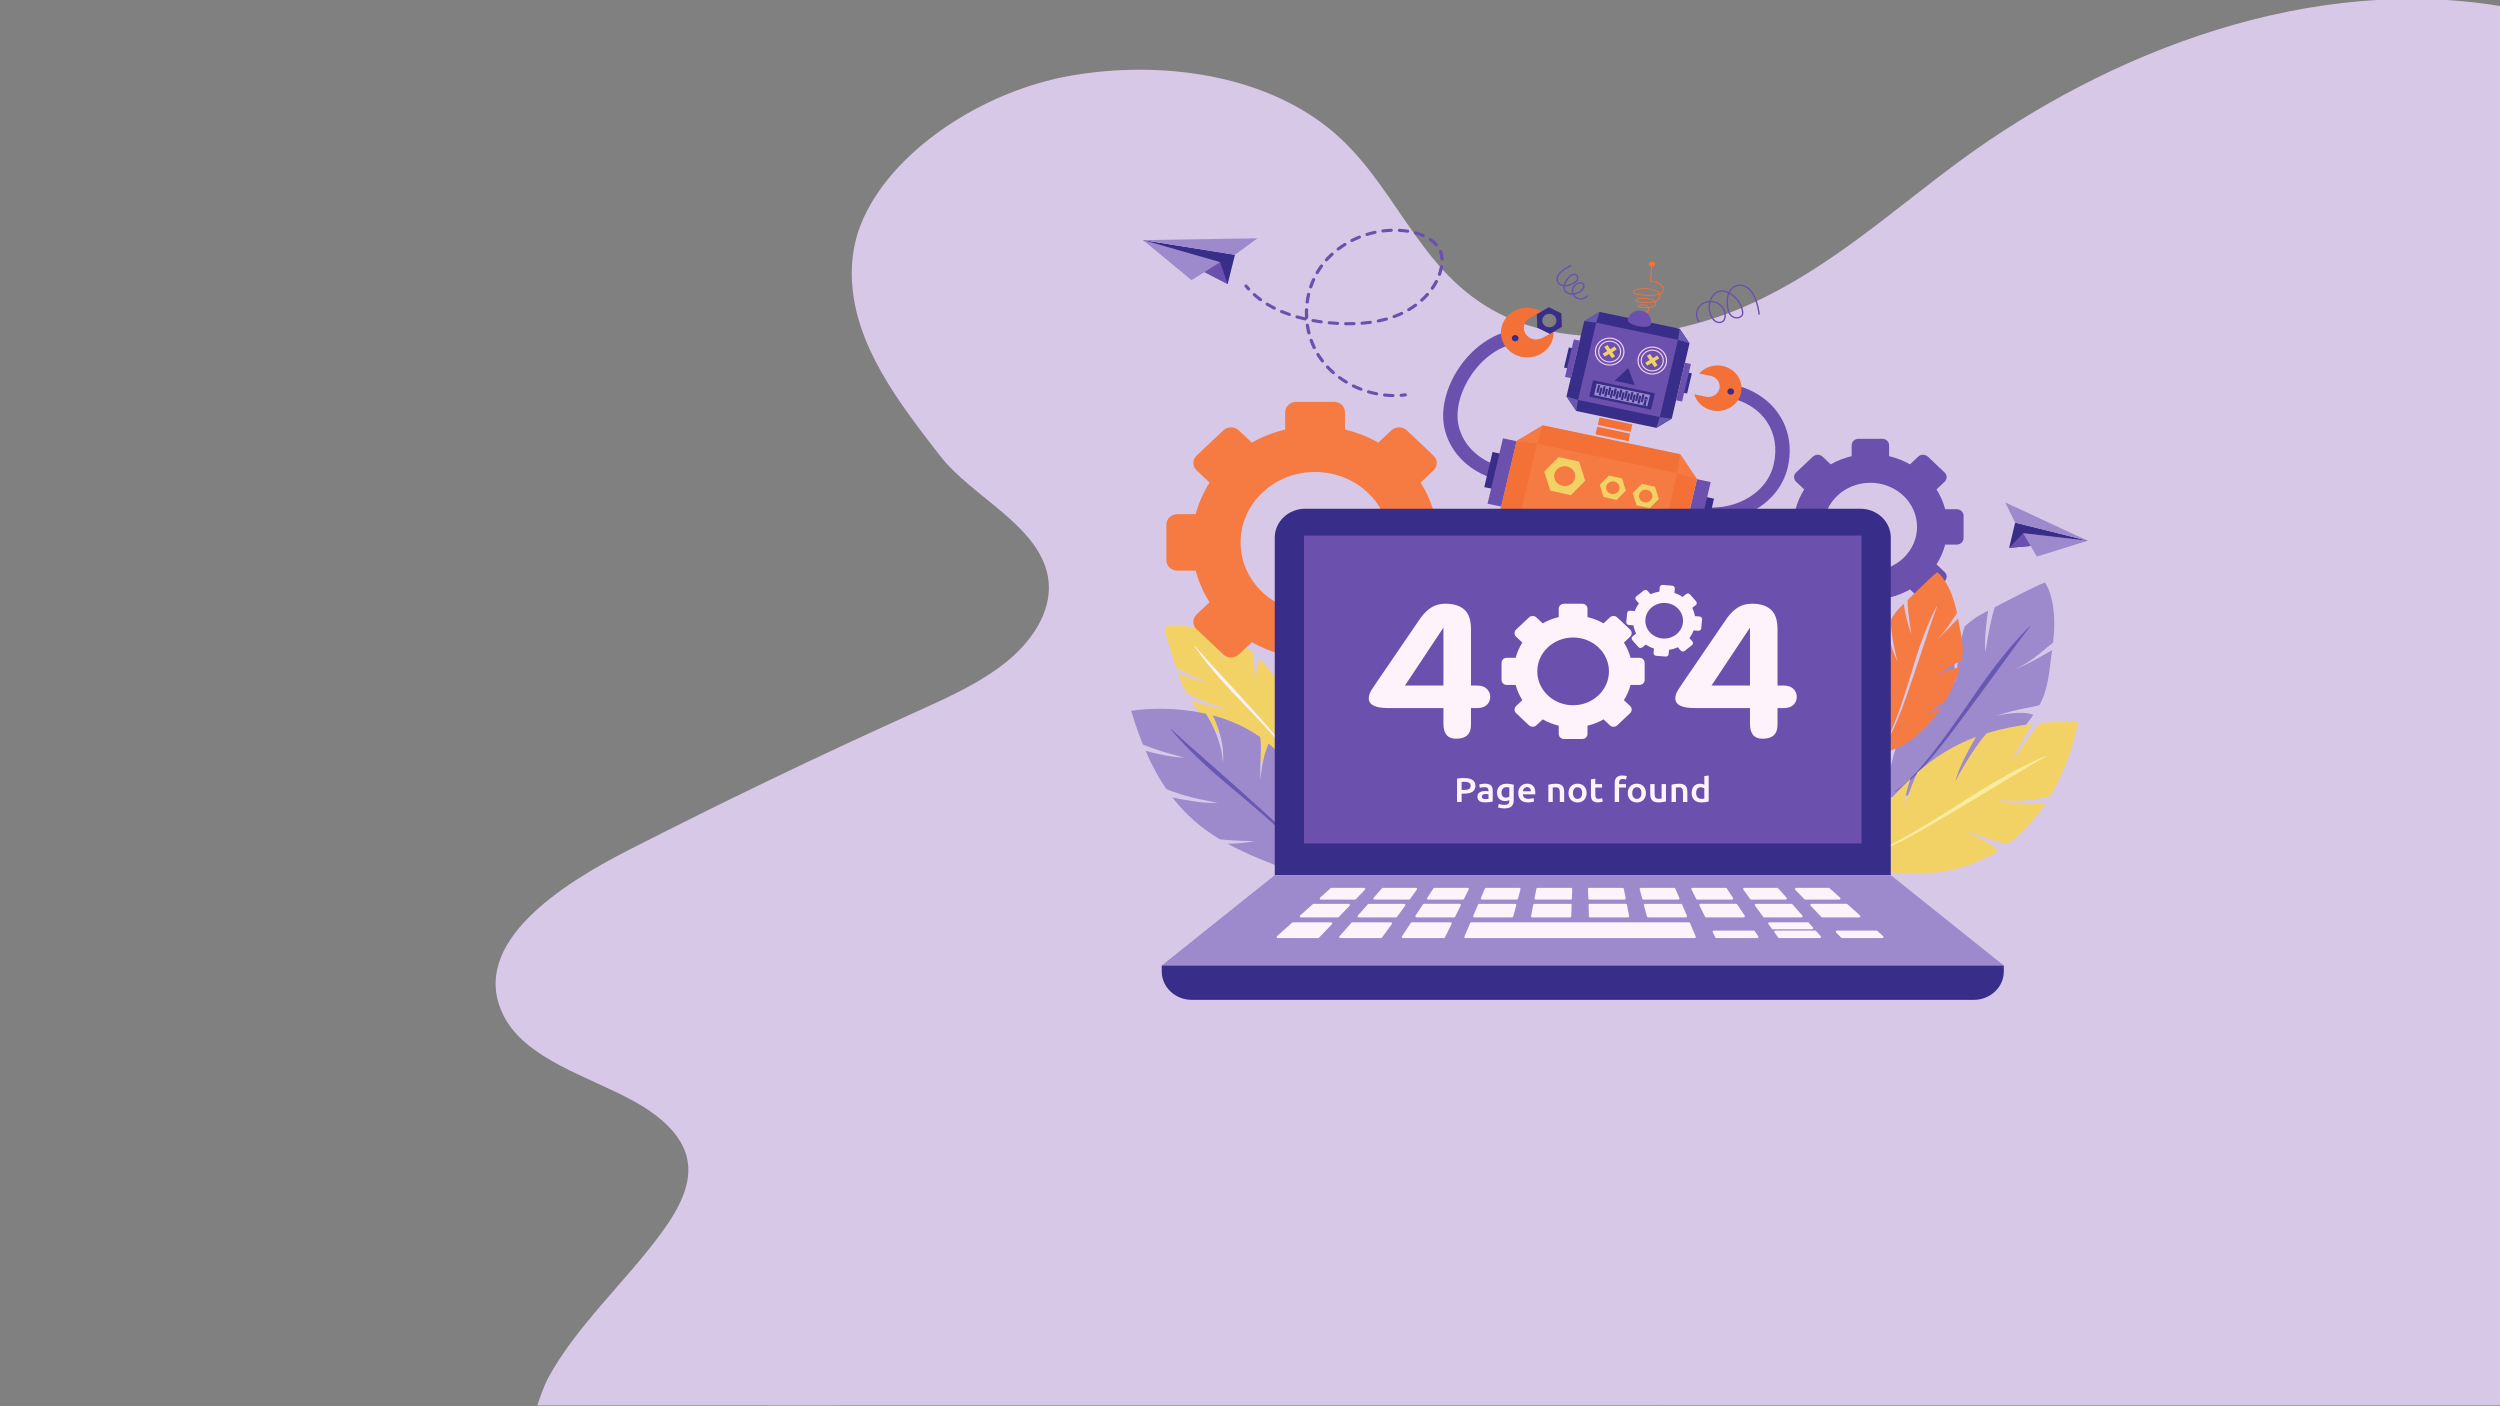 <?xml version="1.0" encoding="UTF-8" standalone="no"?>
<!-- Created with Inkscape (http://www.inkscape.org/) -->

<svg
   xmlns:dc="http://purl.org/dc/elements/1.1/"
   xmlns:cc="http://creativecommons.org/ns#"
   xmlns:rdf="http://www.w3.org/1999/02/22-rdf-syntax-ns#"
   xmlns:svg="http://www.w3.org/2000/svg"
   xmlns="http://www.w3.org/2000/svg"
   xmlns:sodipodi="http://sodipodi.sourceforge.net/DTD/sodipodi-0.dtd"
   xmlns:inkscape="http://www.inkscape.org/namespaces/inkscape"
   width="1600px"
   height="900px"
   viewBox="0 0 1600 900"
   version="1.1"
   id="SVGRoot"
   inkscape:version="0.92.5 (2060ec1f9f, 2020-04-08)"
   sodipodi:docname="not.svg">
  <rect x="0" y="0" width="1600" height="900" fill="#808080" stroke="none"/>
  <defs
     id="defs1480" />
  <sodipodi:namedview
     id="base"
     pagecolor="#ffffff"
     bordercolor="#666666"
     borderopacity="1.0"
     inkscape:pageopacity="0.0"
     inkscape:pageshadow="2"
     inkscape:zoom="0.35"
     inkscape:cx="800"
     inkscape:cy="450"
     inkscape:document-units="px"
     inkscape:current-layer="layer1"
     showgrid="false"
     inkscape:window-width="1366"
     inkscape:window-height="704"
     inkscape:window-x="0"
     inkscape:window-y="27"
     inkscape:window-maximized="1" />
  <g
     inkscape:label="Layer 1"
     inkscape:groupmode="layer"
     id="layer1">
    <path
       d="m 350.605,882.316 c -2.612,4.873 -4.907,12.089 -6.809,17.148 51.609,0 107.762,0.061 153.901,0.061 52.754,-0.008 105.507,-0.008 158.259,-0.01 105.505,-0.01 211.011,-0.019 316.516,-0.027 210.651,-0.018 421.302,-0.034 631.952,-0.052 0.36,0 0.721,0 1.081,0 0.05,-298.206 0.103,-596.41 0.152,-894.614 -125.585,-22.724 -255.692,28.068 -350.788,97.81 -43.401,31.828 -82.804,68.218 -133.844,91.604 -51.039,23.388 -118.923,31.072 -166.725,3.62 -48.673,-27.955 -61.87,-82.261 -104.338,-116.127 -42.634,-33.999 -106.749,-43.193 -164.059,-33.405 -57.837,9.879 -117.07,49.504 -135.136,95.754 -4.382,11.218 -6.046,23.07 -5.555,34.823 1.751,41.888 29.645,78.343 56.444,112.834 20.41,26.268 62.515,44.098 68.915,76.782 3.844,19.637 -7.917,39.559 -25.043,53.898 -17.128,14.341 -39.164,24.123 -60.728,33.854 -61.957,27.963 -122.957,57.298 -182.9,87.967 -41.365,21.164 -102.598,59.292 -79.743,105.486 13.98,28.255 54.935,39.226 83.673,55.134 15.543,8.602 29.723,20.385 33.616,35.227 4.497,17.151 -5.505,34.484 -16.59,49.579 -22.397,30.504 -54.558,59.621 -72.253,92.655"
       style="fill:#d8c8e8;fill-opacity:1;fill-rule:nonzero;stroke:none;stroke-width:0.171"
       id="path14"
       inkscape:connector-curvature="0" />
    <path
       d="m 1060.059,273.834 -51.233,-10.788 c -2.452,-3.646 -3.828,-5.691 -6.281,-9.339 l 11.345,-48.149 c 3.858,-2.318 6.02,-3.619 9.878,-5.937 l 51.234,10.788 c 2.451,3.647 3.827,5.692 6.28,9.34 l -11.344,48.149 c -3.858,2.317 -6.021,3.618 -9.879,5.936"
       style="fill:#382d88;fill-opacity:1;fill-rule:nonzero;stroke:none;stroke-width:0.11"
       id="path16"
       inkscape:connector-curvature="0" />
    <path
       d="m 1062.249,266.973 -52.329,-11.019 11.655,-49.473 52.329,11.019 -11.655,49.473"
       style="fill:#6b50ad;fill-opacity:1;fill-rule:nonzero;stroke:none;stroke-width:0.11"
       id="path18"
       inkscape:connector-curvature="0" />
    <path
       d="m 1075.001,210.409 -1.096,7.092 7.376,2.248 z"
       style="fill:#6758b1;fill-opacity:1;fill-rule:nonzero;stroke:none;stroke-width:0.11"
       id="path20"
       inkscape:connector-curvature="0" />
    <path
       d="m 1023.767,199.621 -2.191,6.86 -7.687,-0.923 z"
       style="fill:#6758b1;fill-opacity:1;fill-rule:nonzero;stroke:none;stroke-width:0.11"
       id="path22"
       inkscape:connector-curvature="0" />
    <path
       d="m 1008.826,263.046 1.095,-7.092 -7.376,-2.247 z"
       style="fill:#6758b1;fill-opacity:1;fill-rule:nonzero;stroke:none;stroke-width:0.11"
       id="path24"
       inkscape:connector-curvature="0" />
    <path
       d="m 1060.059,273.834 2.191,-6.86 7.688,0.924 z"
       style="fill:#6758b1;fill-opacity:1;fill-rule:nonzero;stroke:none;stroke-width:0.11"
       id="path26"
       inkscape:connector-curvature="0" />
    <path
       d="m 1083.3,332.256 2.002,-8.498 c 22.91,4.823 45.261,-7.014 49.826,-26.389 4.874,-20.688 -6.891,-38.33 -28.608,-42.903 l 2.003,-8.498 c 26.581,5.596 41.551,28.011 35.594,53.295 -5.667,24.06 -32.951,38.861 -60.817,32.993"
       style="fill:#6b50ad;fill-opacity:1;fill-rule:nonzero;stroke:none;stroke-width:0.11"
       id="path28"
       inkscape:connector-curvature="0" />
    <path
       d="m 1102.541,234.242 c -5.762,-1.213 -11.484,0.799 -15.071,4.765 l 7.478,1.574 c 3.89,0.819 6.341,4.464 5.475,8.142 -0.866,3.678 -4.722,5.996 -8.612,5.177 l -7.478,-1.575 c 1.468,5.03 5.745,9.148 11.507,10.361 8.309,1.75 16.543,-3.199 18.394,-11.054 1.85,-7.854 -3.385,-15.639 -11.693,-17.389"
       style="fill:#f37036;fill-opacity:1;fill-rule:nonzero;stroke:none;stroke-width:0.11"
       id="path30"
       inkscape:connector-curvature="0" />
    <path
       d="m 1109.768,251.015 c 0.258,-1.097 -0.473,-2.185 -1.635,-2.43 -1.16,-0.244 -2.312,0.447 -2.571,1.545 -0.259,1.098 0.472,2.186 1.635,2.43 1.161,0.245 2.312,-0.447 2.571,-1.545"
       style="fill:#382d88;fill-opacity:1;fill-rule:nonzero;stroke:none;stroke-width:0.11"
       id="path32"
       inkscape:connector-curvature="0" />
    <path
       d="m 1091.665,341.605 -8.783,-1.849 5.293,-22.466 8.782,1.85 -5.292,22.465"
       style="fill:#382d88;fill-opacity:1;fill-rule:nonzero;stroke:none;stroke-width:0.11"
       id="path34"
       inkscape:connector-curvature="0" />
    <path
       d="m 1084.993,350.36 -8.782,-1.85 9.853,-41.824 8.782,1.85 -9.853,41.824"
       style="fill:#6b50ad;fill-opacity:1;fill-rule:nonzero;stroke:none;stroke-width:0.11"
       id="path36"
       inkscape:connector-curvature="0" />
    <path
       d="m 961.014,307.727 c -19.05,-4.145 -33.087,-17.171 -36.636,-33.997 -2.449,-11.602 1.042,-25.891 9.335,-38.226 8.674,-12.899 21.18,-21.717 34.31,-24.193 l 1.802,8.539 c -10.679,2.014 -21.007,9.422 -28.341,20.326 -7.051,10.488 -10.071,22.394 -8.076,31.851 2.832,13.421 14.201,23.849 29.671,27.214 l -2.066,8.486"
       style="fill:#6b50ad;fill-opacity:1;fill-rule:nonzero;stroke:none;stroke-width:0.11"
       id="path38"
       inkscape:connector-curvature="0" />
    <path
       d="m 969.168,198.997 c 5.613,-3.007 12.275,-2.63 17.363,0.432 l -7.285,3.902 c -3.789,2.031 -5.121,6.58 -2.973,10.163 2.147,3.584 6.96,4.842 10.75,2.811 l 7.285,-3.902 c 0.163,5.7 -2.916,11.296 -8.53,14.303 -8.095,4.337 -18.374,1.649 -22.961,-6.003 -4.587,-7.653 -1.744,-17.371 6.35,-21.707"
       style="fill:#f37036;fill-opacity:1;fill-rule:nonzero;stroke:none;stroke-width:0.11"
       id="path40"
       inkscape:connector-curvature="0" />
    <path
       d="m 994.02,208.781 c -2.119,1.273 -4.928,0.682 -6.274,-1.323 -1.347,-2.002 -0.722,-4.659 1.397,-5.932 2.12,-1.274 4.928,-0.682 6.276,1.322 1.347,2.003 0.721,4.659 -1.398,5.933 z m -2.826,-12.213 -7.67,4.609 0.386,8.587 8.06,3.975 7.67,-4.61 -0.386,-8.586 -8.06,-3.975"
       style="fill:#382d88;fill-opacity:1;fill-rule:nonzero;stroke:none;stroke-width:0.11"
       id="path42"
       inkscape:connector-curvature="0" />
    <path
       d="m 971.805,216.88 c 0.259,-1.098 -0.473,-2.186 -1.635,-2.43 -1.16,-0.245 -2.312,0.446 -2.571,1.544 -0.259,1.098 0.473,2.186 1.635,2.43 1.161,0.245 2.313,-0.447 2.571,-1.544"
       style="fill:#382d88;fill-opacity:1;fill-rule:nonzero;stroke:none;stroke-width:0.11"
       id="path44"
       inkscape:connector-curvature="0" />
    <path
       d="m 955.224,289.295 8.782,1.85 -5.292,22.465 -8.783,-1.849 5.293,-22.466"
       style="fill:#382d88;fill-opacity:1;fill-rule:nonzero;stroke:none;stroke-width:0.11"
       id="path46"
       inkscape:connector-curvature="0" />
    <path
       d="m 961.895,280.541 8.783,1.849 -9.853,41.824 -8.783,-1.849 9.853,-41.824"
       style="fill:#6b50ad;fill-opacity:1;fill-rule:nonzero;stroke:none;stroke-width:0.11"
       id="path48"
       inkscape:connector-curvature="0" />
    <path
       d="m 1049.681,399.407 -87.831,-18.494 c -4.204,-6.252 -6.562,-9.758 -10.766,-16.012 l 19.446,-82.543 c 6.615,-3.974 10.323,-6.203 16.936,-10.178 l 87.83,18.494 c 4.205,6.252 6.563,9.758 10.767,16.011 l -19.447,82.544 c -6.613,3.974 -10.322,6.203 -16.935,10.178"
       style="fill:#f37036;fill-opacity:1;fill-rule:nonzero;stroke:none;stroke-width:0.11"
       id="path50"
       inkscape:connector-curvature="0" />
    <path
       d="m 1053.439,387.645 -89.711,-18.889 19.981,-84.813 89.71,18.89 -19.98,84.812"
       style="fill:#f57b43;fill-opacity:1;fill-rule:nonzero;stroke:none;stroke-width:0.11"
       id="path52"
       inkscape:connector-curvature="0" />
    <path
       d="m 1075.297,290.675 -1.878,12.158 12.645,3.853 z"
       style="fill:#f57b43;fill-opacity:1;fill-rule:nonzero;stroke:none;stroke-width:0.11"
       id="path54"
       inkscape:connector-curvature="0" />
    <path
       d="m 987.467,272.181 -3.758,11.761 -13.178,-1.584 z"
       style="fill:#f57b43;fill-opacity:1;fill-rule:nonzero;stroke:none;stroke-width:0.11"
       id="path56"
       inkscape:connector-curvature="0" />
    <path
       d="m 961.85,380.913 1.878,-12.158 -12.643,-3.854 z"
       style="fill:#f57b43;fill-opacity:1;fill-rule:nonzero;stroke:none;stroke-width:0.11"
       id="path58"
       inkscape:connector-curvature="0" />
    <path
       d="m 1049.681,399.407 3.758,-11.762 13.177,1.585 z"
       style="fill:#f57b43;fill-opacity:1;fill-rule:nonzero;stroke:none;stroke-width:0.11"
       id="path60"
       inkscape:connector-curvature="0" />
    <path
       d="m 1006.327,309.09 c -2.548,2.563 -6.812,2.69 -9.524,0.281 -2.711,-2.409 -2.845,-6.44 -0.297,-9.004 2.548,-2.563 6.812,-2.69 9.523,-0.281 2.712,2.409 2.846,6.44 0.298,9.004 z m -8.803,-16.555 -9.223,9.283 3.892,12.193 13.115,2.912 9.223,-9.283 -3.891,-12.194 -13.117,-2.911"
       style="fill:#f2d264;fill-opacity:1;fill-rule:nonzero;stroke:none;stroke-width:0.11"
       id="path62"
       inkscape:connector-curvature="0" />
    <path
       d="m 1035.333,314.932 c -1.628,1.638 -4.351,1.719 -6.084,0.18 -1.732,-1.539 -1.817,-4.113 -0.189,-5.751 1.627,-1.638 4.35,-1.719 6.083,-0.18 1.732,1.539 1.817,4.113 0.19,5.751 z m -5.622,-10.574 -5.893,5.93 2.485,7.788 8.379,1.859 5.891,-5.93 -2.486,-7.789 -8.376,-1.858"
       style="fill:#f2d264;fill-opacity:1;fill-rule:nonzero;stroke:none;stroke-width:0.11"
       id="path64"
       inkscape:connector-curvature="0" />
    <path
       d="m 1056.411,320.246 c -1.628,1.638 -4.352,1.719 -6.084,0.18 -1.732,-1.539 -1.817,-4.114 -0.19,-5.752 1.629,-1.637 4.352,-1.718 6.084,-0.179 1.733,1.539 1.817,4.113 0.191,5.751 z m -5.622,-10.574 -5.893,5.929 2.486,7.789 8.377,1.859 5.891,-5.93 -2.485,-7.788 -8.378,-1.859"
       style="fill:#f2d264;fill-opacity:1;fill-rule:nonzero;stroke:none;stroke-width:0.11"
       id="path66"
       inkscape:connector-curvature="0" />
    <path
       d="m 1023.672,267.175 21.05,4.432 -1.131,4.801 -21.05,-4.432 1.131,-4.801"
       style="fill:#f37036;fill-opacity:1;fill-rule:nonzero;stroke:none;stroke-width:0.11"
       id="path68"
       inkscape:connector-curvature="0" />
    <path
       d="m 1022.266,273.143 21.05,4.432 -1.131,4.801 -21.05,-4.432 1.131,-4.801"
       style="fill:#f37036;fill-opacity:1;fill-rule:nonzero;stroke:none;stroke-width:0.11"
       id="path70"
       inkscape:connector-curvature="0" />
    <path
       d="m 1056.674,262.188 -39.595,-8.338 2.473,-10.496 39.594,8.338 -2.471,10.496"
       style="fill:#382d88;fill-opacity:1;fill-rule:nonzero;stroke:none;stroke-width:0.11"
       id="path72"
       inkscape:connector-curvature="0" />
    <path
       d="m 1054.281,260.058 -34.081,-7.177 1.729,-7.34 34.081,7.177 -1.729,7.34"
       style="fill:#9d8acd;fill-opacity:1;fill-rule:nonzero;stroke:none;stroke-width:0.11"
       id="path74"
       inkscape:connector-curvature="0" />
    <path
       d="m 1023.003,251.513 -1.342,-0.283 1.151,-4.884 1.341,0.282 -1.15,4.885"
       style="fill:#382d88;fill-opacity:1;fill-rule:nonzero;stroke:none;stroke-width:0.11"
       id="path76"
       inkscape:connector-curvature="0" />
    <path
       d="m 1024.474,253.163 -1.341,-0.282 1.15,-4.885 1.342,0.282 -1.151,4.885"
       style="fill:#382d88;fill-opacity:1;fill-rule:nonzero;stroke:none;stroke-width:0.11"
       id="path78"
       inkscape:connector-curvature="0" />
    <path
       d="m 1026.547,252.26 -1.341,-0.282 1.151,-4.885 1.341,0.282 -1.151,4.885"
       style="fill:#382d88;fill-opacity:1;fill-rule:nonzero;stroke:none;stroke-width:0.11"
       id="path80"
       inkscape:connector-curvature="0" />
    <path
       d="m 1028.021,253.91 -1.342,-0.282 1.151,-4.885 1.341,0.282 -1.15,4.885"
       style="fill:#382d88;fill-opacity:1;fill-rule:nonzero;stroke:none;stroke-width:0.11"
       id="path82"
       inkscape:connector-curvature="0" />
    <path
       d="m 1030.093,253.007 -1.341,-0.282 1.151,-4.885 1.341,0.282 -1.151,4.885"
       style="fill:#382d88;fill-opacity:1;fill-rule:nonzero;stroke:none;stroke-width:0.11"
       id="path84"
       inkscape:connector-curvature="0" />
    <path
       d="m 1031.567,254.656 -1.341,-0.282 1.15,-4.885 1.342,0.282 -1.151,4.885"
       style="fill:#382d88;fill-opacity:1;fill-rule:nonzero;stroke:none;stroke-width:0.11"
       id="path86"
       inkscape:connector-curvature="0" />
    <path
       d="m 1033.641,253.753 -1.342,-0.282 1.151,-4.885 1.341,0.282 -1.15,4.885"
       style="fill:#382d88;fill-opacity:1;fill-rule:nonzero;stroke:none;stroke-width:0.11"
       id="path88"
       inkscape:connector-curvature="0" />
    <path
       d="m 1035.113,255.403 -1.342,-0.282 1.151,-4.885 1.341,0.282 -1.15,4.885"
       style="fill:#382d88;fill-opacity:1;fill-rule:nonzero;stroke:none;stroke-width:0.11"
       id="path90"
       inkscape:connector-curvature="0" />
    <path
       d="m 1037.187,254.5 -1.341,-0.282 1.15,-4.885 1.342,0.283 -1.151,4.884"
       style="fill:#382d88;fill-opacity:1;fill-rule:nonzero;stroke:none;stroke-width:0.11"
       id="path92"
       inkscape:connector-curvature="0" />
    <path
       d="m 1038.659,256.149 -1.341,-0.282 1.15,-4.885 1.341,0.282 -1.15,4.885"
       style="fill:#382d88;fill-opacity:1;fill-rule:nonzero;stroke:none;stroke-width:0.11"
       id="path94"
       inkscape:connector-curvature="0" />
    <path
       d="m 1040.722,255.244 -1.341,-0.282 1.15,-4.884 1.341,0.282 -1.151,4.884"
       style="fill:#382d88;fill-opacity:1;fill-rule:nonzero;stroke:none;stroke-width:0.11"
       id="path96"
       inkscape:connector-curvature="0" />
    <path
       d="m 1042.194,256.894 -1.342,-0.282 1.151,-4.885 1.341,0.283 -1.15,4.884"
       style="fill:#382d88;fill-opacity:1;fill-rule:nonzero;stroke:none;stroke-width:0.11"
       id="path98"
       inkscape:connector-curvature="0" />
    <path
       d="m 1044.267,255.991 -1.341,-0.282 1.151,-4.884 1.342,0.282 -1.152,4.884"
       style="fill:#382d88;fill-opacity:1;fill-rule:nonzero;stroke:none;stroke-width:0.11"
       id="path100"
       inkscape:connector-curvature="0" />
    <path
       d="m 1045.74,257.64 -1.341,-0.282 1.15,-4.884 1.342,0.282 -1.151,4.884"
       style="fill:#382d88;fill-opacity:1;fill-rule:nonzero;stroke:none;stroke-width:0.11"
       id="path102"
       inkscape:connector-curvature="0" />
    <path
       d="m 1047.814,256.738 -1.342,-0.283 1.151,-4.884 1.341,0.282 -1.15,4.885"
       style="fill:#382d88;fill-opacity:1;fill-rule:nonzero;stroke:none;stroke-width:0.11"
       id="path104"
       inkscape:connector-curvature="0" />
    <path
       d="m 1049.287,258.387 -1.342,-0.282 1.151,-4.884 1.341,0.282 -1.15,4.884"
       style="fill:#382d88;fill-opacity:1;fill-rule:nonzero;stroke:none;stroke-width:0.11"
       id="path106"
       inkscape:connector-curvature="0" />
    <path
       d="m 1051.36,257.485 -1.341,-0.282 1.15,-4.885 1.342,0.282 -1.151,4.885"
       style="fill:#382d88;fill-opacity:1;fill-rule:nonzero;stroke:none;stroke-width:0.11"
       id="path108"
       inkscape:connector-curvature="0" />
    <path
       d="m 1052.696,255.246 1.396,0.294 -0.179,1.252 c 0.166,-0.12 0.294,-0.293 0.343,-0.501 l 0.284,-1.202 c 0.11,-0.472 -0.204,-0.94 -0.703,-1.045 l -0.237,-0.05 c -0.5,-0.105 -0.994,0.193 -1.105,0.665 l -0.284,1.202 c -0.05,0.209 -0.011,0.414 0.084,0.59 l 0.401,-1.206"
       style="fill:#382d88;fill-opacity:1;fill-rule:nonzero;stroke:none;stroke-width:0.11"
       id="path110"
       inkscape:connector-curvature="0" />
    <path
       d="m 1051.74,260.045 0.324,-0.736 0.776,0.163 -0.037,0.796 z m 2.168,-4.259 -1.156,-0.244 -1.573,4.995 1.91,0.403 0.818,-5.153"
       style="fill:#382d88;fill-opacity:1;fill-rule:nonzero;stroke:none;stroke-width:0.11"
       id="path112"
       inkscape:connector-curvature="0" />
    <path
       d="m 1042.004,235.572 -8.666,8.137 12.859,2.707 z"
       style="fill:#382d88;fill-opacity:1;fill-rule:nonzero;stroke:none;stroke-width:0.11"
       id="path114"
       inkscape:connector-curvature="0" />
    <path
       d="m 1034.658,223.649 -7.68,4.617 -1.273,-1.892 7.68,-4.617 1.273,1.892"
       style="fill:#f2d264;fill-opacity:1;fill-rule:nonzero;stroke:none;stroke-width:0.11"
       id="path116"
       inkscape:connector-curvature="0" />
    <path
       d="m 1028.741,220.779 4.883,7.261 -2.002,1.203 -4.883,-7.262 2.002,-1.202"
       style="fill:#f2d264;fill-opacity:1;fill-rule:nonzero;stroke:none;stroke-width:0.11"
       id="path118"
       inkscape:connector-curvature="0" />
    <path
       d="m 1031.629,218.87 c -3.582,-0.754 -7.145,1.387 -7.943,4.773 -0.798,3.385 1.468,6.754 5.048,7.508 3.582,0.754 7.145,-1.388 7.943,-4.773 0.797,-3.387 -1.468,-6.754 -5.048,-7.508 z m -3.062,12.992 c -3.997,-0.841 -6.524,-4.6 -5.633,-8.378 0.89,-3.78 4.865,-6.168 8.862,-5.327 3.997,0.842 6.523,4.601 5.633,8.379 -0.89,3.778 -4.865,6.168 -8.862,5.326"
       style="fill:#f3d0ea;fill-opacity:1;fill-rule:nonzero;stroke:none;stroke-width:0.11"
       id="path120"
       inkscape:connector-curvature="0" />
    <path
       d="m 1032.081,216.95 c -4.702,-0.99 -9.379,1.82 -10.425,6.265 -1.047,4.444 1.925,8.866 6.627,9.856 4.702,0.989 9.378,-1.821 10.425,-6.265 1.048,-4.445 -1.925,-8.867 -6.627,-9.856 z m -3.965,16.833 c -5.118,-1.078 -8.353,-5.888 -7.214,-10.726 1.14,-4.838 6.231,-7.897 11.347,-6.819 5.117,1.078 8.353,5.889 7.213,10.726 -1.14,4.838 -6.229,7.897 -11.346,6.819"
       style="fill:#f3d0ea;fill-opacity:1;fill-rule:nonzero;stroke:none;stroke-width:0.11"
       id="path122"
       inkscape:connector-curvature="0" />
    <path
       d="m 1061.925,229.39 -7.68,4.617 -1.273,-1.892 7.68,-4.617 1.273,1.892"
       style="fill:#f2d264;fill-opacity:1;fill-rule:nonzero;stroke:none;stroke-width:0.11"
       id="path124"
       inkscape:connector-curvature="0" />
    <path
       d="m 1056.008,226.52 4.883,7.261 -2.002,1.203 -4.883,-7.261 2.002,-1.203"
       style="fill:#f2d264;fill-opacity:1;fill-rule:nonzero;stroke:none;stroke-width:0.11"
       id="path126"
       inkscape:connector-curvature="0" />
    <path
       d="m 1058.895,224.612 c -3.581,-0.754 -7.143,1.388 -7.941,4.773 -0.797,3.385 1.467,6.754 5.047,7.508 3.582,0.754 7.144,-1.388 7.943,-4.773 0.797,-3.386 -1.467,-6.754 -5.049,-7.508 z m -3.061,12.992 c -3.997,-0.841 -6.523,-4.6 -5.633,-8.378 0.89,-3.778 4.865,-6.167 8.862,-5.326 3.997,0.841 6.523,4.6 5.633,8.378 -0.89,3.778 -4.865,6.168 -8.862,5.326"
       style="fill:#f3d0ea;fill-opacity:1;fill-rule:nonzero;stroke:none;stroke-width:0.11"
       id="path128"
       inkscape:connector-curvature="0" />
    <path
       d="m 1059.347,222.691 c -4.701,-0.989 -9.378,1.821 -10.424,6.265 -1.047,4.445 1.925,8.866 6.627,9.856 4.702,0.99 9.379,-1.821 10.425,-6.265 1.048,-4.445 -1.925,-8.866 -6.628,-9.856 z m -3.965,16.834 c -5.116,-1.078 -8.352,-5.889 -7.213,-10.727 1.14,-4.837 6.23,-7.896 11.347,-6.818 5.116,1.077 8.353,5.889 7.213,10.726 -1.14,4.837 -6.229,7.896 -11.347,6.819"
       style="fill:#f3d0ea;fill-opacity:1;fill-rule:nonzero;stroke:none;stroke-width:0.11"
       id="path130"
       inkscape:connector-curvature="0" />
    <path
       d="m 1079.753,251.839 -3.831,-0.807 3.036,-12.887 3.832,0.807 -3.037,12.887"
       style="fill:#382d88;fill-opacity:1;fill-rule:nonzero;stroke:none;stroke-width:0.11"
       id="path132"
       inkscape:connector-curvature="0" />
    <path
       d="m 1076.529,256.988 -3.831,-0.806 5.652,-23.992 3.832,0.807 -5.652,23.991"
       style="fill:#6b50ad;fill-opacity:1;fill-rule:nonzero;stroke:none;stroke-width:0.11"
       id="path134"
       inkscape:connector-curvature="0" />
    <path
       d="m 1004.036,222.37 3.831,0.806 -3.036,12.888 -3.832,-0.807 3.037,-12.887"
       style="fill:#382d88;fill-opacity:1;fill-rule:nonzero;stroke:none;stroke-width:0.11"
       id="path136"
       inkscape:connector-curvature="0" />
    <path
       d="m 1007.26,217.221 3.831,0.806 -5.651,23.992 -3.832,-0.807 5.652,-23.991"
       style="fill:#6b50ad;fill-opacity:1;fill-rule:nonzero;stroke:none;stroke-width:0.11"
       id="path138"
       inkscape:connector-curvature="0" />
    <path
       d="m 1056.667,185.45 c -0.057,-0.011 -0.116,-0.025 -0.174,-0.036 -3.163,-0.634 -6.416,-0.553 -9.164,0.229 -0.306,0.087 -1.831,0.562 -1.564,1.281 0.186,0.504 1.089,0.92 2.547,1.178 3.445,0.604 6.886,0.782 10.226,0.532 1,-0.077 2.135,-0.199 3.114,-0.527 -0.168,-0.284 -0.406,-0.574 -0.736,-0.858 -0.917,-0.793 -2.345,-1.397 -4.249,-1.799 z m -0.788,6.213 c -0.826,-0.174 -1.669,-0.249 -2.425,-0.299 -3.014,-0.202 -5.255,0.03 -5.994,0.618 -0.174,0.14 -0.257,0.293 -0.256,0.473 0.108,0.324 1.826,0.489 2.746,0.578 0.32,0.03 0.621,0.059 0.885,0.093 3.226,0.409 5.836,0.322 7.788,-0.258 -0.431,-0.372 -1.038,-0.701 -1.751,-0.938 -0.324,-0.108 -0.658,-0.195 -0.995,-0.266 z m -3.174,3.913 c -1.063,-0.225 -2.336,-0.088 -3.359,0.11 -0.506,0.097 -0.829,0.345 -0.831,0.423 0.166,0.138 0.39,0.18 0.592,0.213 1.763,0.282 3.571,0.362 5.279,0.237 -0.118,-0.168 -0.261,-0.318 -0.429,-0.447 -0.349,-0.267 -0.779,-0.437 -1.251,-0.536 z m -2.196,6.045 -1.449,-0.305 c 2.115,-0.281 4.603,-1.403 5.288,-2.396 0.395,-0.571 0.5,-1.173 0.312,-1.787 -1.823,0.149 -3.764,0.071 -5.65,-0.232 -0.299,-0.048 -0.634,-0.116 -0.885,-0.306 -0.326,-0.246 -0.315,-0.508 -0.282,-0.642 0.112,-0.426 0.764,-0.736 1.324,-0.845 2.378,-0.458 4.136,-0.267 5.235,0.571 0.296,0.227 0.534,0.499 0.709,0.814 0.01,-6.3e-4 0.02,-0.003 0.03,-0.003 1.456,-0.161 2.51,-0.459 3.225,-0.909 0.834,-0.527 1.16,-1.313 0.832,-2.003 -0.034,-0.07 -0.075,-0.143 -0.122,-0.213 -2.079,0.665 -4.867,0.782 -8.309,0.346 -0.258,-0.033 -0.552,-0.061 -0.861,-0.09 -1.541,-0.149 -3.135,-0.3 -3.378,-1.116 -0.013,-0.415 0.143,-0.716 0.453,-0.963 1.209,-0.963 4.588,-0.892 6.496,-0.766 1.114,0.072 2.416,0.202 3.62,0.605 0.911,0.305 1.677,0.75 2.192,1.259 0.167,-0.064 0.327,-0.132 0.48,-0.204 1.247,-0.588 2.079,-1.59 2.226,-2.678 0.041,-0.306 0.037,-0.682 -0.091,-1.089 -1.05,0.348 -2.234,0.476 -3.273,0.555 -3.408,0.257 -6.915,0.073 -10.425,-0.541 -1.786,-0.32 -2.816,-0.851 -3.092,-1.6 -0.302,-0.813 0.436,-1.56 1.976,-1.999 2.861,-0.815 6.247,-0.901 9.532,-0.242 2.1,0.414 3.73,1.1 4.774,2.001 0.362,0.314 0.652,0.657 0.866,1.022 1.03,-0.499 1.691,-1.334 1.832,-2.328 0.164,-1.169 -0.399,-2.351 -1.543,-3.243 -1.467,-1.141 -3.792,-1.885 -6.379,-2.038 l -0.428,-0.025 0.102,-0.354 c 0.559,-1.923 0.623,-4.071 0.684,-6.148 0.05,-1.669 0.097,-3.245 0.387,-4.669 l 0.678,0.127 c -0.281,1.381 -0.328,2.937 -0.376,4.583 -0.06,1.986 -0.12,4.037 -0.609,5.926 2.577,0.219 4.887,0.998 6.391,2.168 1.302,1.014 1.967,2.422 1.778,3.769 -0.17,1.206 -0.983,2.212 -2.25,2.792 0.166,0.458 0.219,0.938 0.152,1.425 -0.171,1.269 -1.128,2.43 -2.556,3.105 -0.136,0.064 -0.277,0.126 -0.421,0.184 0.051,0.078 0.095,0.157 0.133,0.236 0.448,0.947 0.038,2 -1.046,2.686 -0.791,0.498 -1.918,0.827 -3.444,1.004 0.208,0.743 0.071,1.491 -0.399,2.173 -0.786,1.141 -2.445,2.031 -4.435,2.382"
       style="fill:#f37036;fill-opacity:1;fill-rule:nonzero;stroke:none;stroke-width:0.11"
       id="path140"
       inkscape:connector-curvature="0" />
    <path
       d="m 1059.269,169.547 c 0.223,-0.947 -0.499,-1.904 -1.613,-2.138 -1.113,-0.235 -2.198,0.343 -2.42,1.29 -0.223,0.947 0.498,1.904 1.612,2.138 1.114,0.234 2.198,-0.343 2.421,-1.29"
       style="fill:#f37036;fill-opacity:1;fill-rule:nonzero;stroke:none;stroke-width:0.11"
       id="path142"
       inkscape:connector-curvature="0" />
    <path
       d="m 1056.54,207.45 c 0.906,-3.844 -1.657,-7.656 -5.724,-8.512 -4.066,-0.856 -8.098,1.567 -9.004,5.411 -0.906,3.844 13.822,6.946 14.727,3.101"
       style="fill:#6b50ad;fill-opacity:1;fill-rule:nonzero;stroke:none;stroke-width:0.11"
       id="path144"
       inkscape:connector-curvature="0" />
    <path
       d="m 1106.692,188.09 c -0.918,2.399 -0.871,5.036 -0.723,7.077 0.165,2.283 0.614,5.122 2.635,6.818 1.034,0.867 2.676,1.204 4.087,0.84 1.027,-0.265 1.747,-0.864 2.028,-1.687 0.258,-0.753 0.141,-1.594 -0.01,-2.317 -0.903,-4.396 -3.942,-8.437 -8.017,-10.731 z m -11.915,5.251 c -0.784,2.985 -0.455,6.223 0.936,9.006 0.741,1.481 1.66,2.528 2.735,3.113 1.28,0.696 2.86,0.671 3.84,-0.061 1.119,-0.836 1.323,-2.364 1.345,-3.201 0.092,-3.465 -2.147,-6.836 -5.443,-8.196 -1.083,-0.446 -2.245,-0.656 -3.413,-0.661 z m -7.565,12.792 c -0.136,-0.008 -0.267,-0.072 -0.35,-0.186 -2.28,-3.118 -1.963,-7.64 0.734,-10.521 1.633,-1.74 4.015,-2.763 6.472,-2.929 0.024,-0.072 0.046,-0.145 0.071,-0.217 1.076,-3.204 3.899,-6.466 7.78,-6.53 1.326,-0.02 2.734,0.342 4.318,1.108 1.168,-2.325 3.158,-4 5.449,-4.55 2.628,-0.63 5.694,0.257 8.002,2.314 2.298,2.049 3.554,4.879 4.297,6.83 1.171,3.072 1.938,6.278 2.276,9.529 0.026,0.24 -0.16,0.452 -0.412,0.476 -0.256,0.025 -0.479,-0.152 -0.503,-0.391 -0.331,-3.179 -1.079,-6.315 -2.226,-9.318 -0.712,-1.867 -1.908,-4.571 -4.064,-6.492 -2.082,-1.855 -4.818,-2.66 -7.143,-2.104 -2.006,0.481 -3.819,2.034 -4.865,4.125 4.412,2.428 7.589,6.629 8.566,11.377 0.172,0.833 0.304,1.81 -0.017,2.752 -0.38,1.113 -1.325,1.915 -2.662,2.26 -1.696,0.439 -3.682,0.025 -4.941,-1.03 -2.272,-1.905 -2.765,-4.961 -2.945,-7.409 -0.154,-2.164 -0.201,-4.975 0.828,-7.563 -1.47,-0.72 -2.755,-1.061 -3.942,-1.043 -3.378,0.057 -5.934,3.061 -6.895,5.856 1.2,0.027 2.402,0.266 3.519,0.728 3.631,1.498 6.096,5.204 5.995,9.016 -0.045,1.708 -0.647,3.08 -1.693,3.862 -1.268,0.947 -3.269,1.002 -4.872,0.133 -1.24,-0.675 -2.286,-1.852 -3.108,-3.495 -1.442,-2.884 -1.812,-6.226 -1.061,-9.332 -2.109,0.211 -4.13,1.118 -5.533,2.616 -2.387,2.547 -2.68,6.696 -0.668,9.447 0.145,0.198 0.092,0.469 -0.117,0.606 -0.088,0.058 -0.191,0.082 -0.289,0.077"
       style="fill:#6b50ad;fill-opacity:1;fill-rule:nonzero;stroke:none;stroke-width:0.11"
       id="path146"
       inkscape:connector-curvature="0" />
    <path
       d="m 1007.693,175.985 c -0.041,-0.003 -0.084,-0.003 -0.127,-6.1e-4 -0.454,0.014 -0.899,0.232 -1.275,0.444 -2.298,1.297 -4.006,3.569 -4.58,6.046 1.484,-0.049 2.911,-0.564 4.01,-1.021 1.28,-0.531 2.822,-1.314 3.391,-2.661 0.277,-0.655 0.151,-1.541 -0.304,-2.154 -0.176,-0.236 -0.545,-0.619 -1.114,-0.652 z m 3.986,5.443 c -0.46,-0.027 -0.917,0.082 -1.21,0.174 -1.992,0.625 -3.476,2.417 -3.61,4.357 -0.042,0.583 0.047,1.17 0.244,1.726 1.819,-0.211 3.557,-1.006 4.85,-2.234 0.697,-0.661 1.112,-1.325 1.235,-1.971 0.141,-0.745 -0.157,-1.497 -0.721,-1.83 -0.242,-0.143 -0.516,-0.206 -0.788,-0.222 z m -0.451,10.327 c -0.566,-0.033 -1.128,-0.147 -1.66,-0.348 -1.359,-0.512 -2.452,-1.55 -3.074,-2.803 -0.01,0 -0.011,6.4e-4 -0.018,6.4e-4 -2.174,0.085 -4.744,-0.787 -5.594,-2.903 -0.272,-0.676 -0.354,-1.465 -0.247,-2.404 -1.579,-0.192 -2.939,-0.918 -3.724,-2.014 -0.934,-1.309 -1.033,-3.167 -0.258,-4.852 0.764,-1.657 2.2,-2.906 3.215,-3.701 1.589,-1.244 3.338,-2.299 5.2,-3.136 0.23,-0.102 0.505,-0.011 0.614,0.207 0.109,0.217 0.011,0.477 -0.218,0.58 -1.793,0.805 -3.478,1.821 -5.007,3.019 -0.942,0.739 -2.274,1.892 -2.958,3.379 -0.65,1.413 -0.584,2.952 0.177,4.017 0.628,0.879 1.784,1.479 3.101,1.639 0.593,-2.796 2.442,-5.29 5.042,-6.756 0.448,-0.252 1.049,-0.546 1.716,-0.568 0.784,-0.017 1.525,0.348 2.026,1.023 0.634,0.854 0.798,2.05 0.406,2.978 -0.693,1.64 -2.435,2.537 -3.875,3.135 -1.221,0.507 -2.828,1.083 -4.535,1.099 -0.097,0.819 -0.036,1.489 0.187,2.045 0.648,1.611 2.684,2.335 4.409,2.345 -0.179,-0.592 -0.256,-1.214 -0.213,-1.837 0.16,-2.283 1.904,-4.392 4.24,-5.126 1.07,-0.335 2.056,-0.288 2.776,0.134 0.891,0.525 1.349,1.619 1.141,2.722 -0.155,0.825 -0.657,1.644 -1.488,2.433 -1.373,1.305 -3.197,2.168 -5.119,2.448 0.544,0.933 1.398,1.7 2.42,2.085 1.904,0.716 4.31,0.064 5.481,-1.483 0.149,-0.197 0.437,-0.24 0.642,-0.101 0.207,0.14 0.256,0.411 0.107,0.607 -1.099,1.456 -3.026,2.245 -4.91,2.134"
       style="fill:#6b50ad;fill-opacity:1;fill-rule:nonzero;stroke:none;stroke-width:0.11"
       id="path148"
       inkscape:connector-curvature="0" />
    <path
       d="m 823.82,445.526 c -0.907,-1.618 -1.843,-3.192 -2.8,-4.719 l 2.8,4.719"
       style="fill:#f2d264;fill-opacity:1;fill-rule:nonzero;stroke:none;stroke-width:0.11"
       id="path150"
       inkscape:connector-curvature="0" />
    <path
       d="m 823.539,455.511 -2.558,-14.765 c -4.766,-7.585 -10.028,-14 -14.549,-18.7 -3.32,4.671 -2.417,17.413 -2.417,17.413 -1.901,-13.008 -1.117,-17.11 -1.722,-21.372 -7.21,-6.368 -16.944,-8.903 -24.855,-12.125 5.571,14.939 6.038,18.853 6.038,18.853 -2.565,-9.07 -6.88,-14.945 -9.453,-20.165 -19.988,-7.27 -28.943,-3.134 -28.943,-3.134 1.323,6.475 6.103,20.541 7.761,25.996 8.773,4.978 20.502,9.414 20.502,9.414 -5.814,-0.803 -13.752,-3.714 -19.43,-6.032 2.583,7.864 2.246,6.559 5.552,12.58 8.823,5.41 25.699,10.533 25.699,10.533 -7.018,-0.485 -17.285,-3.803 -22.921,-5.793 6.337,10.144 13.824,17.835 22.378,24.408 8.549,2.081 17.468,3.234 17.468,3.234 -3.922,0.396 -8.996,0.07 -13.723,-0.471 9.985,7.079 21.311,12.986 33.858,19.64 l 11.955,2.536 0.732,-16.366 c -0.596,-12.854 -5.168,-25.084 -11.01,-35.529 l -0.36,9.843"
       style="fill:#f2d264;fill-opacity:1;fill-rule:nonzero;stroke:none;stroke-width:0.11"
       id="path152"
       inkscape:connector-curvature="0" />
    <path
       d="m 817.369,472.216 c 2.778,3.428 5.476,6.933 7.983,10.584 2.51,3.644 4.812,7.469 6.581,11.551 l -0.185,0.083 c -1.882,-4.002 -4.28,-7.723 -6.884,-11.263 -2.601,-3.547 -5.388,-6.946 -8.255,-10.267 -5.717,-6.661 -11.741,-13.036 -17.786,-19.394 -6.04,-6.363 -12.254,-12.565 -18.045,-19.208 -2.897,-3.318 -5.755,-6.679 -8.497,-10.143 -2.753,-3.455 -5.388,-7.016 -7.836,-10.709 l 0.159,-0.128 c 5.757,6.662 11.667,13.121 17.636,19.543 5.981,6.406 11.812,12.98 17.734,19.476 5.906,6.51 11.802,13.047 17.394,19.875"
       style="fill:#fef3fa;fill-opacity:1;fill-rule:nonzero;stroke:none;stroke-width:0.11"
       id="path154"
       inkscape:connector-curvature="0" />
    <path
       d="m 806.42,499.363 c 0.136,-15.819 1.218,-22.481 0,-27.702 -9.623,-6.759 -20.084,-11.094 -30.226,-13.806 8.543,17.733 6.432,30.264 6.432,30.264 -0.457,-12.832 -7.042,-25.242 -10.803,-31.336 -25.53,-5.766 -47.892,-1.864 -47.892,-1.864 2.353,7.867 4.855,15.022 7.509,21.559 11.403,4.761 26.403,8.359 26.403,8.359 -7.28,-0.039 -17.422,-2.359 -24.704,-4.314 4.065,9.393 8.472,17.435 13.228,24.407 11.511,5.293 32.956,8.896 32.956,8.896 -8.736,0.557 -21.804,-1.886 -28.996,-3.437 8.961,11.614 19.073,19.98 30.383,26.77 10.806,1.182 21.966,1.145 21.966,1.145 -4.808,1.143 -11.119,1.578 -17.027,1.686 13.134,7.185 27.798,12.685 44.056,18.914 l 15.07,1.186 -0.902,-20.559 c -4.172,-30.827 -16.567,-50.779 -31.892,-63.612 -3.59,6.381 -5.557,23.445 -5.557,23.445"
       style="fill:#9d8acd;fill-opacity:1;fill-rule:nonzero;stroke:none;stroke-width:0.11"
       id="path156"
       inkscape:connector-curvature="0" />
    <path
       d="m 841.421,556.582 c -2.771,-4.685 -6.149,-8.933 -9.761,-12.924 -3.609,-3.997 -7.434,-7.778 -11.347,-11.451 -7.809,-7.37 -15.966,-14.332 -24.147,-21.27 -8.175,-6.945 -16.548,-13.659 -24.447,-20.996 -3.952,-3.661 -7.857,-7.385 -11.633,-11.257 -3.787,-3.857 -7.44,-7.868 -10.876,-12.073 l 0.181,-0.187 c 7.861,7.366 15.883,14.451 23.979,21.482 8.107,7.007 16.048,14.251 24.091,21.381 8.026,7.15 16.043,14.336 23.714,21.937 3.815,3.821 7.54,7.75 11.046,11.893 3.508,4.133 6.779,8.527 9.418,13.331 l -0.22,0.134"
       style="fill:#6758b1;fill-opacity:1;fill-rule:nonzero;stroke:none;stroke-width:0.11"
       id="path158"
       inkscape:connector-curvature="0" />
    <path
       d="m 1197.035,365.45 c -16.497,0 -29.869,-12.643 -29.869,-28.238 0,-15.595 13.372,-28.238 29.869,-28.238 16.496,0 29.869,12.643 29.869,28.238 0,15.595 -13.373,28.238 -29.869,28.238 z m 55.229,-39.574 h -7.352 c -1.192,-4.513 -3.078,-8.767 -5.547,-12.654 l 5.201,-4.917 c 1.726,-1.63 1.726,-4.276 0,-5.907 l -10.707,-10.122 c -1.726,-1.631 -4.524,-1.631 -6.25,0 l -5.2,4.917 c -4.111,-2.334 -8.611,-4.116 -13.386,-5.244 v -6.951 c 0,-2.308 -1.978,-4.178 -4.419,-4.178 h -15.141 c -2.441,0 -4.419,1.87 -4.419,4.178 v 6.951 c -4.775,1.128 -9.274,2.909 -13.385,5.244 l -5.201,-4.917 c -1.726,-1.631 -4.524,-1.631 -6.25,0 l -10.707,10.122 c -1.725,1.632 -1.725,4.277 0,5.907 l 5.202,4.917 c -2.47,3.887 -4.355,8.141 -5.547,12.654 h -7.354 c -2.44,0 -4.418,1.871 -4.418,4.178 v 14.315 c 0,2.308 1.978,4.178 4.418,4.178 h 7.354 c 1.192,4.514 3.076,8.768 5.547,12.654 l -5.202,4.917 c -1.725,1.632 -1.725,4.277 0,5.907 l 10.707,10.122 c 1.726,1.633 4.524,1.633 6.25,0 l 5.201,-4.916 c 4.111,2.333 8.61,4.116 13.385,5.243 v 6.952 c 0,2.307 1.978,4.177 4.419,4.177 h 15.141 c 2.441,0 4.419,-1.87 4.419,-4.177 v -6.952 c 4.775,-1.127 9.275,-2.909 13.386,-5.243 l 5.2,4.916 c 1.726,1.633 4.524,1.633 6.25,0 l 10.707,-10.122 c 1.726,-1.63 1.726,-4.276 0,-5.907 l -5.201,-4.917 c 2.469,-3.886 4.355,-8.139 5.547,-12.654 h 7.352 c 2.441,0 4.419,-1.87 4.419,-4.178 v -14.315 c 0,-2.307 -1.978,-4.178 -4.419,-4.178"
       style="fill:#6b50ad;fill-opacity:1;fill-rule:nonzero;stroke:none;stroke-width:0.11"
       id="path160"
       inkscape:connector-curvature="0" />
    <path
       d="m 1275.617,485.441 c 1.864,-1.542 3.662,-3.112 5.39,-4.702 l -5.39,4.702"
       style="fill:#9d8acd;fill-opacity:1;fill-rule:nonzero;stroke:none;stroke-width:0.11"
       id="path162"
       inkscape:connector-curvature="0" />
    <path
       d="m 1262.196,487.274 18.879,-6.598 c 8.577,-7.904 15.429,-16.198 20.235,-23.147 -7.313,-3.312 -24.031,0.676 -24.031,0.676 16.747,-5.354 22.476,-5.232 27.969,-6.963 6.16,-10.833 6.379,-24.119 8.108,-35.174 -18.133,10.577 -23.205,12.051 -23.205,12.051 11.275,-5.355 17.711,-12.291 23.847,-16.807 3.207,-27.739 -5.224,-38.538 -5.224,-38.538 -8.214,3.157 -25.439,12.509 -32.182,15.88 -3.794,12.569 -5.904,28.884 -5.904,28.884 -0.818,-7.78 0.488,-18.801 1.737,-26.738 -9.659,5.112 -8.026,4.384 -14.99,10.034 -4.354,12.729 -5.709,35.927 -5.709,35.927 -1.635,-9.283 -0.541,-23.441 0.283,-31.25 -11.48,10.523 -19.314,22.008 -25.308,34.644 0,11.637 1.36,23.553 1.36,23.553 -1.802,-5.04 -3.018,-11.745 -3.832,-18.047 -6.206,14.617 -10.411,30.727 -15.214,48.604 l 0.5,16.191 22.088,-2.65 c 16.967,-3.613 31.806,-12.289 43.853,-22.229 l -13.259,1.698"
       style="fill:#9d8acd;fill-opacity:1;fill-rule:nonzero;stroke:none;stroke-width:0.11"
       id="path164"
       inkscape:connector-curvature="0" />
    <path
       d="m 1237.89,482.889 c -3.676,4.388 -7.476,8.688 -11.534,12.772 -4.048,4.085 -8.405,7.938 -13.28,11.151 l -0.171,-0.224 c 4.731,-3.343 8.917,-7.299 12.799,-11.483 3.89,-4.183 7.52,-8.577 11.023,-13.056 7.034,-8.946 13.586,-18.228 20.11,-27.534 6.53,-9.299 12.791,-18.791 19.777,-27.828 3.488,-4.522 7.045,-8.999 10.779,-13.348 3.715,-4.36 7.614,-8.591 11.748,-12.606 l 0.223,0.179 c -7.022,8.999 -13.725,18.148 -20.359,27.37 -6.607,9.234 -13.487,18.308 -20.236,27.482 -6.769,9.159 -13.581,18.309 -20.879,27.126"
       style="fill:#6758b1;fill-opacity:1;fill-rule:nonzero;stroke:none;stroke-width:0.11"
       id="path166"
       inkscape:connector-curvature="0" />
    <path
       d="m 1223.71,435.196 c 2.653,-7.883 5.422,-15.722 7.96,-23.616 2.559,-7.892 5.184,-15.748 8.071,-23.562 l -0.199,-0.08 c -1.995,3.693 -3.776,7.49 -5.394,11.342 -1.636,3.847 -3.117,7.75 -4.537,11.666 -2.852,7.835 -5.086,15.841 -7.554,23.768 -2.462,7.929 -4.952,15.848 -7.858,23.626 -1.442,3.892 -2.993,7.75 -4.777,11.511 -1.778,3.761 -3.824,7.424 -6.397,10.766 l 0.172,0.121 c 2.705,-3.278 4.896,-6.903 6.814,-10.628 1.926,-3.726 3.62,-7.554 5.204,-11.416 3.125,-7.742 5.826,-15.621 8.497,-23.496 z m 18.691,17.636 c -6.221,9.521 -14.712,18.72 -25.876,24.782 l -15.008,6.437 -4.096,-11.347 c -0.734,-13.635 -1.485,-25.898 -0.475,-37.516 2.033,4.288 4.443,8.778 6.883,11.972 0,0 -3.716,-8.147 -6.407,-16.377 1.319,-10.174 4.206,-19.916 9.894,-29.729 1.222,5.693 3.72,15.932 7.021,22.16 0,0 -4.403,-16.686 -4.266,-26.588 3.619,-5.434 2.633,-4.583 8.282,-10.194 0.951,5.872 2.575,13.937 4.952,19.269 0,0 -2.28,-11.974 -2.502,-21.647 3.99,-3.776 14.01,-13.949 19.09,-17.878 0,0 8.457,5.896 12.601,26.176 -3.294,4.461 -6.244,10.696 -12.979,16.812 0,0 3.247,-2.089 13.626,-13.317 1.332,8.176 4.248,17.619 2.396,26.55 -3.485,2.36 -7.565,3.457 -18.172,10.703 0,0 10.902,-6.274 16.839,-5.443 -1.791,5.907 -4.721,13.189 -8.96,20.55 l -11.827,8.568 z m 2.808,-4.567 c -0.854,1.48 -1.762,2.963 -2.724,4.439 l 2.724,-4.439"
       style="fill:#f57b43;fill-opacity:1;fill-rule:nonzero;stroke:none;stroke-width:0.11"
       id="path168"
       inkscape:connector-curvature="0" />
    <path
       d="m 1256.992,531.712 c 16.06,4.928 22.48,8.04 28.207,8.387 10.123,-7.691 18.057,-16.962 24.235,-26.402 -20.931,3.275 -32.98,-2.657 -32.98,-2.657 13.219,3.422 28.072,0.519 35.542,-1.441 14.468,-24.087 18.023,-47.894 18.023,-47.894 -8.8,-0.003 -16.928,0.362 -24.478,1.068 -8.688,10.097 -17.401,24.184 -17.401,24.184 2.491,-7.355 8.266,-16.915 12.71,-23.69 -10.932,1.269 -20.604,3.292 -29.304,5.993 -9.266,10.046 -20.156,30.653 -20.156,30.653 2.374,-9.007 9.263,-21.49 13.264,-28.299 -14.845,5.549 -26.766,13.249 -37.488,22.637 -4.843,10.575 -8.562,21.88 -8.562,21.88 0.455,-5.212 2.137,-11.73 4.017,-17.741 -11.738,11.115 -22.277,24.285 -34.092,38.851 l -6.282,14.889 21.236,5.312 c 32.795,5.115 57.283,-1.384 75.508,-13.005 -5.288,-5.565 -22,-12.722 -22,-12.722"
       style="fill:#f2d264;fill-opacity:1;fill-rule:nonzero;stroke:none;stroke-width:0.11"
       id="path170"
       inkscape:connector-curvature="0" />
    <path
       d="m 1186.948,549.798 c 5.703,-1.384 11.167,-3.515 16.445,-5.963 5.287,-2.441 10.423,-5.164 15.48,-8.011 10.134,-5.67 19.971,-11.817 29.789,-17.994 9.822,-6.168 19.48,-12.605 29.608,-18.376 5.06,-2.889 10.166,-5.715 15.38,-8.362 5.202,-2.665 10.516,-5.146 15.954,-7.348 l 0.13,0.24 c -10.145,5.722 -20.062,11.695 -29.946,17.756 -9.866,6.082 -19.914,11.922 -29.883,17.903 -9.983,5.954 -19.999,11.89 -30.321,17.351 -5.175,2.703 -10.431,5.282 -15.829,7.575 -5.39,2.297 -10.965,4.276 -16.745,5.491 l -0.062,-0.263"
       style="fill:#faeba0;fill-opacity:1;fill-rule:nonzero;stroke:none;stroke-width:0.11"
       id="path172"
       inkscape:connector-curvature="0" />
    <path
       d="m 841.641,392.185 c -26.319,0 -47.654,-20.17 -47.654,-45.052 0,-24.882 21.335,-45.052 47.654,-45.052 26.319,0 47.653,20.17 47.653,45.052 0,24.882 -21.334,45.052 -47.653,45.052 z m 88.113,-63.136 h -11.731 c -1.901,-7.202 -4.909,-13.989 -8.848,-20.188 l 8.297,-7.844 c 2.753,-2.603 2.753,-6.823 0,-9.425 l -17.082,-16.149 c -2.753,-2.604 -7.216,-2.604 -9.97,0 l -8.297,7.843 c -6.557,-3.724 -13.735,-6.568 -21.353,-8.365 v -11.09 c 0,-3.68 -3.158,-6.665 -7.051,-6.665 h -24.157 c -3.894,0 -7.049,2.984 -7.049,6.665 v 11.09 c -7.618,1.798 -14.797,4.641 -21.354,8.365 l -8.297,-7.843 c -2.753,-2.604 -7.216,-2.604 -9.97,0 l -17.082,16.149 c -2.753,2.602 -2.753,6.822 0,9.425 l 8.297,7.844 c -3.939,6.199 -6.947,12.986 -8.848,20.188 h -11.731 c -3.893,0 -7.049,2.984 -7.049,6.665 v 22.839 c 0,3.681 3.156,6.665 7.049,6.665 h 11.731 c 1.901,7.202 4.909,13.988 8.848,20.187 l -8.297,7.846 c -2.753,2.602 -2.753,6.822 0,9.425 l 17.082,16.149 c 2.754,2.603 7.217,2.603 9.97,0 l 8.297,-7.843 c 6.557,3.724 13.736,6.568 21.354,8.365 v 11.089 c 0,3.682 3.155,6.666 7.049,6.666 h 24.157 c 3.893,0 7.051,-2.984 7.051,-6.666 V 419.345 c 7.618,-1.798 14.796,-4.641 21.353,-8.365 l 8.297,7.843 c 2.754,2.603 7.217,2.603 9.97,0 l 17.082,-16.149 c 2.753,-2.603 2.753,-6.823 0,-9.425 l -8.297,-7.846 c 3.939,-6.199 6.947,-12.985 8.848,-20.187 h 11.731 c 3.893,0 7.049,-2.984 7.049,-6.665 v -22.839 c 0,-3.68 -3.156,-6.665 -7.049,-6.665"
       style="fill:#f57b43;fill-opacity:1;fill-rule:nonzero;stroke:none;stroke-width:0.11"
       id="path174"
       inkscape:connector-curvature="0" />
    <path
       d="M 1210.099,560.089 H 815.844 V 344.016 c 0,-10.179 8.729,-18.431 19.496,-18.431 h 355.265 c 10.766,0 19.495,8.252 19.495,18.431 V 560.089"
       style="fill:#382d88;fill-opacity:1;fill-rule:nonzero;stroke:none;stroke-width:0.11"
       id="path176"
       inkscape:connector-curvature="0" />
    <path
       d="M 1191.385,539.843 H 834.558 V 342.757 H 1191.385 V 539.843"
       style="fill:#6b50ad;fill-opacity:1;fill-rule:nonzero;stroke:none;stroke-width:0.11"
       id="path178"
       inkscape:connector-curvature="0" />
    <path
       d="M 1282.435,617.925 H 743.508 l 72.336,-57.836 h 394.255 l 72.336,57.836"
       style="fill:#9d8acd;fill-opacity:1;fill-rule:nonzero;stroke:none;stroke-width:0.11"
       id="path180"
       inkscape:connector-curvature="0" />
    <path
       d="M 1263.19,639.913 H 762.754 c -10.629,0 -19.246,-8.146 -19.246,-18.195 v -3.793 h 538.927 v 3.793 c 0,10.049 -8.615,18.195 -19.244,18.195"
       style="fill:#382d88;fill-opacity:1;fill-rule:nonzero;stroke:none;stroke-width:0.11"
       id="path182"
       inkscape:connector-curvature="0" />
    <path
       d="m 867.183,575.733 h -21.823 c -0.678,0 -1.008,-0.785 -0.516,-1.226 l 6.812,-6.095 c 0.139,-0.126 0.323,-0.194 0.516,-0.194 h 20.846 c 0.651,0 0.994,0.73 0.556,1.185 l -5.834,6.096 c -0.143,0.148 -0.345,0.233 -0.558,0.233"
       style="fill:#fef3fa;fill-opacity:1;fill-rule:nonzero;stroke:none;stroke-width:0.11"
       id="path184"
       inkscape:connector-curvature="0" />
    <path
       d="m 901.737,575.733 h -22.036 c -0.639,0 -0.984,-0.704 -0.576,-1.166 l 5.406,-6.095 c 0.143,-0.161 0.353,-0.253 0.576,-0.253 h 21.06 c 0.605,0 0.961,0.641 0.62,1.112 l -4.43,6.095 c -0.141,0.192 -0.372,0.308 -0.62,0.308"
       style="fill:#fef3fa;fill-opacity:1;fill-rule:nonzero;stroke:none;stroke-width:0.11"
       id="path186"
       inkscape:connector-curvature="0" />
    <path
       d="m 936.269,575.733 h -22.213 c -0.589,0 -0.948,-0.612 -0.639,-1.084 l 4.001,-6.096 c 0.136,-0.208 0.377,-0.334 0.636,-0.334 h 21.239 c 0.55,0 0.913,0.54 0.68,1.011 l -3.026,6.095 c -0.123,0.249 -0.389,0.409 -0.68,0.409"
       style="fill:#fef3fa;fill-opacity:1;fill-rule:nonzero;stroke:none;stroke-width:0.11"
       id="path188"
       inkscape:connector-curvature="0" />
    <path
       d="m 970.777,575.733 h -22.345 c -0.531,0 -0.895,-0.509 -0.696,-0.974 l 2.596,-6.096 c 0.114,-0.268 0.39,-0.444 0.696,-0.444 h 21.368 c 0.488,0 0.847,0.433 0.728,0.882 l -1.619,6.096 c -0.084,0.315 -0.385,0.537 -0.729,0.537"
       style="fill:#fef3fa;fill-opacity:1;fill-rule:nonzero;stroke:none;stroke-width:0.11"
       id="path190"
       inkscape:connector-curvature="0" />
    <path
       d="m 1005.252,575.733 h -22.413 c -0.469,0 -0.823,-0.403 -0.738,-0.838 l 1.191,-6.096 c 0.065,-0.338 0.376,-0.58 0.739,-0.58 h 21.437 c 0.423,0 0.765,0.331 0.75,0.733 l -0.214,6.095 c -0.014,0.382 -0.346,0.687 -0.751,0.687"
       style="fill:#fef3fa;fill-opacity:1;fill-rule:nonzero;stroke:none;stroke-width:0.11"
       id="path192"
       inkscape:connector-curvature="0" />
    <path
       d="m 1039.691,575.733 h -22.412 c -0.406,0 -0.738,-0.305 -0.751,-0.687 l -0.214,-6.095 c -0.014,-0.402 0.326,-0.733 0.75,-0.733 h 21.437 c 0.363,0 0.672,0.243 0.739,0.58 l 1.19,6.096 c 0.086,0.436 -0.268,0.838 -0.738,0.838"
       style="fill:#fef3fa;fill-opacity:1;fill-rule:nonzero;stroke:none;stroke-width:0.11"
       id="path194"
       inkscape:connector-curvature="0" />
    <path
       d="m 1074.098,575.733 h -22.345 c -0.345,0 -0.644,-0.222 -0.728,-0.537 l -1.62,-6.096 c -0.119,-0.448 0.239,-0.882 0.728,-0.882 h 21.368 c 0.308,0 0.582,0.176 0.696,0.444 l 2.596,6.096 c 0.198,0.465 -0.164,0.974 -0.696,0.974"
       style="fill:#fef3fa;fill-opacity:1;fill-rule:nonzero;stroke:none;stroke-width:0.11"
       id="path196"
       inkscape:connector-curvature="0" />
    <path
       d="m 1108.475,575.733 h -22.215 c -0.291,0 -0.555,-0.16 -0.68,-0.409 l -3.023,-6.095 c -0.234,-0.471 0.13,-1.011 0.679,-1.011 h 21.238 c 0.259,0 0.501,0.127 0.638,0.334 l 4.001,6.096 c 0.31,0.472 -0.05,1.084 -0.638,1.084"
       style="fill:#fef3fa;fill-opacity:1;fill-rule:nonzero;stroke:none;stroke-width:0.11"
       id="path198"
       inkscape:connector-curvature="0" />
    <path
       d="m 1142.831,575.733 h -22.037 c -0.248,0 -0.48,-0.116 -0.62,-0.308 l -4.429,-6.095 c -0.343,-0.471 0.014,-1.112 0.617,-1.112 h 21.061 c 0.222,0 0.433,0.093 0.575,0.253 l 5.407,6.095 c 0.41,0.462 0.062,1.166 -0.575,1.166"
       style="fill:#fef3fa;fill-opacity:1;fill-rule:nonzero;stroke:none;stroke-width:0.11"
       id="path200"
       inkscape:connector-curvature="0" />
    <path
       d="m 1177.17,575.733 h -21.823 c -0.213,0 -0.414,-0.085 -0.556,-0.233 l -5.835,-6.096 c -0.438,-0.456 -0.095,-1.185 0.556,-1.185 h 20.846 c 0.192,0 0.376,0.068 0.516,0.194 l 6.812,6.095 c 0.492,0.441 0.162,1.226 -0.516,1.226"
       style="fill:#fef3fa;fill-opacity:1;fill-rule:nonzero;stroke:none;stroke-width:0.11"
       id="path202"
       inkscape:connector-curvature="0" />
    <path
       d="m 856.282,587.121 h -23.647 c -0.679,0 -1.009,-0.784 -0.516,-1.225 l 8.097,-7.246 c 0.139,-0.125 0.324,-0.195 0.516,-0.195 h 22.485 c 0.651,0 0.995,0.731 0.556,1.187 l -6.936,7.244 c -0.142,0.149 -0.345,0.234 -0.556,0.234"
       style="fill:#fef3fa;fill-opacity:1;fill-rule:nonzero;stroke:none;stroke-width:0.11"
       id="path204"
       inkscape:connector-curvature="0" />
    <path
       d="m 893.46,587.121 h -23.861 c -0.637,0 -0.984,-0.704 -0.576,-1.166 l 6.426,-7.245 c 0.143,-0.161 0.354,-0.255 0.576,-0.255 h 22.699 c 0.605,0 0.962,0.641 0.62,1.112 l -5.267,7.246 c -0.14,0.193 -0.37,0.308 -0.617,0.308"
       style="fill:#fef3fa;fill-opacity:1;fill-rule:nonzero;stroke:none;stroke-width:0.11"
       id="path206"
       inkscape:connector-curvature="0" />
    <path
       d="m 930.619,587.121 h -24.039 c -0.588,0 -0.949,-0.611 -0.638,-1.085 l 4.756,-7.244 c 0.136,-0.21 0.379,-0.337 0.639,-0.337 h 22.876 c 0.551,0 0.915,0.541 0.68,1.012 l -3.596,7.245 c -0.124,0.25 -0.389,0.409 -0.679,0.409"
       style="fill:#fef3fa;fill-opacity:1;fill-rule:nonzero;stroke:none;stroke-width:0.11"
       id="path208"
       inkscape:connector-curvature="0" />
    <path
       d="m 843.59,600.378 h -25.769 c -0.679,0 -1.009,-0.784 -0.516,-1.226 l 9.701,-8.68 c 0.139,-0.126 0.323,-0.195 0.516,-0.195 h 24.379 c 0.65,0 0.994,0.73 0.556,1.186 l -8.311,8.682 c -0.143,0.148 -0.345,0.233 -0.556,0.233"
       style="fill:#fef3fa;fill-opacity:1;fill-rule:nonzero;stroke:none;stroke-width:0.11"
       id="path210"
       inkscape:connector-curvature="0" />
    <path
       d="m 883.825,600.378 h -25.984 c -0.636,0 -0.985,-0.704 -0.575,-1.165 l 7.7,-8.683 c 0.143,-0.16 0.353,-0.253 0.575,-0.253 h 24.593 c 0.605,0 0.961,0.64 0.618,1.112 l -6.309,8.682 c -0.14,0.193 -0.371,0.308 -0.618,0.308"
       style="fill:#fef3fa;fill-opacity:1;fill-rule:nonzero;stroke:none;stroke-width:0.11"
       id="path212"
       inkscape:connector-curvature="0" />
    <path
       d="m 924.039,600.378 h -26.161 c -0.588,0 -0.947,-0.611 -0.638,-1.084 l 5.699,-8.682 c 0.137,-0.209 0.379,-0.335 0.637,-0.335 h 24.77 c 0.551,0 0.915,0.541 0.68,1.012 l -4.308,8.68 c -0.125,0.25 -0.39,0.409 -0.68,0.409"
       style="fill:#fef3fa;fill-opacity:1;fill-rule:nonzero;stroke:none;stroke-width:0.11"
       id="path214"
       inkscape:connector-curvature="0" />
    <path
       d="m 967.752,587.121 h -24.168 c -0.532,0 -0.894,-0.509 -0.697,-0.976 l 3.087,-7.245 c 0.114,-0.268 0.39,-0.445 0.696,-0.445 h 23.008 c 0.488,0 0.847,0.434 0.728,0.883 l -1.926,7.246 c -0.084,0.315 -0.384,0.537 -0.727,0.537"
       style="fill:#fef3fa;fill-opacity:1;fill-rule:nonzero;stroke:none;stroke-width:0.11"
       id="path216"
       inkscape:connector-curvature="0" />
    <path
       d="M 1084.592,600.378 H 937.938 c -0.532,0 -0.894,-0.508 -0.696,-0.976 l 3.697,-8.68 c 0.115,-0.268 0.391,-0.445 0.696,-0.445 h 139.261 c 0.306,0 0.582,0.177 0.696,0.445 l 3.697,8.68 c 0.198,0.468 -0.165,0.976 -0.697,0.976"
       style="fill:#fef3fa;fill-opacity:1;fill-rule:nonzero;stroke:none;stroke-width:0.11"
       id="path218"
       inkscape:connector-curvature="0" />
    <path
       d="m 1004.851,587.121 h -24.236 c -0.469,0 -0.823,-0.403 -0.739,-0.839 l 1.416,-7.245 c 0.065,-0.337 0.376,-0.581 0.738,-0.581 h 23.077 c 0.425,0 0.765,0.333 0.75,0.734 l -0.256,7.245 c -0.013,0.383 -0.345,0.687 -0.75,0.687"
       style="fill:#fef3fa;fill-opacity:1;fill-rule:nonzero;stroke:none;stroke-width:0.11"
       id="path220"
       inkscape:connector-curvature="0" />
    <path
       d="M 1041.916,587.121 H 1017.68 c -0.405,0 -0.737,-0.304 -0.75,-0.687 l -0.256,-7.245 c -0.014,-0.4 0.326,-0.734 0.75,-0.734 h 23.077 c 0.362,0 0.671,0.245 0.738,0.581 l 1.416,7.245 c 0.084,0.437 -0.269,0.839 -0.739,0.839"
       style="fill:#fef3fa;fill-opacity:1;fill-rule:nonzero;stroke:none;stroke-width:0.11"
       id="path222"
       inkscape:connector-curvature="0" />
    <path
       d="m 1078.947,587.121 h -24.167 c -0.345,0 -0.644,-0.222 -0.729,-0.537 l -1.925,-7.246 c -0.118,-0.448 0.24,-0.883 0.729,-0.883 h 23.006 c 0.307,0 0.582,0.177 0.697,0.445 l 3.085,7.245 c 0.199,0.466 -0.164,0.976 -0.696,0.976"
       style="fill:#fef3fa;fill-opacity:1;fill-rule:nonzero;stroke:none;stroke-width:0.11"
       id="path224"
       inkscape:connector-curvature="0" />
    <path
       d="m 1115.949,587.121 h -24.038 c -0.291,0 -0.555,-0.159 -0.679,-0.409 l -3.597,-7.245 c -0.233,-0.471 0.131,-1.012 0.68,-1.012 h 22.878 c 0.259,0 0.5,0.127 0.637,0.337 l 4.756,7.244 c 0.31,0.474 -0.05,1.085 -0.639,1.085"
       style="fill:#fef3fa;fill-opacity:1;fill-rule:nonzero;stroke:none;stroke-width:0.11"
       id="path226"
       inkscape:connector-curvature="0" />
    <path
       d="m 1152.93,587.121 h -23.858 c -0.248,0 -0.479,-0.115 -0.62,-0.308 l -5.266,-7.246 c -0.343,-0.471 0.014,-1.112 0.62,-1.112 h 22.699 c 0.223,0 0.433,0.094 0.576,0.255 l 6.425,7.245 c 0.41,0.462 0.063,1.166 -0.576,1.166"
       style="fill:#fef3fa;fill-opacity:1;fill-rule:nonzero;stroke:none;stroke-width:0.11"
       id="path228"
       inkscape:connector-curvature="0" />
    <path
       d="m 1159.672,594.72 h -25.077 c -0.248,0 -0.479,-0.116 -0.618,-0.308 l -2.198,-3.024 c -0.344,-0.472 0.014,-1.112 0.619,-1.112 h 24.593 c 0.222,0 0.432,0.094 0.576,0.253 l 2.681,3.024 c 0.41,0.462 0.063,1.166 -0.575,1.166"
       style="fill:#fef3fa;fill-opacity:1;fill-rule:nonzero;stroke:none;stroke-width:0.11"
       id="path230"
       inkscape:connector-curvature="0" />
    <path
       d="m 1164.689,600.378 h -25.983 c -0.247,0 -0.478,-0.115 -0.617,-0.308 l -2.457,-3.379 c -0.342,-0.471 0.014,-1.112 0.62,-1.112 h 25.441 c 0.222,0 0.431,0.093 0.575,0.255 l 2.998,3.379 c 0.41,0.461 0.062,1.165 -0.576,1.165"
       style="fill:#fef3fa;fill-opacity:1;fill-rule:nonzero;stroke:none;stroke-width:0.11"
       id="path232"
       inkscape:connector-curvature="0" />
    <path
       d="m 1204.71,600.378 h -25.769 c -0.211,0 -0.413,-0.085 -0.556,-0.233 l -3.234,-3.379 c -0.437,-0.457 -0.095,-1.186 0.556,-1.186 h 25.228 c 0.19,0 0.376,0.07 0.516,0.195 l 3.775,3.378 c 0.493,0.442 0.163,1.226 -0.516,1.226"
       style="fill:#fef3fa;fill-opacity:1;fill-rule:nonzero;stroke:none;stroke-width:0.11"
       id="path234"
       inkscape:connector-curvature="0" />
    <path
       d="m 1124.652,600.378 h -26.161 c -0.292,0 -0.555,-0.159 -0.679,-0.409 l -1.677,-3.378 c -0.234,-0.471 0.131,-1.012 0.68,-1.012 h 25.619 c 0.26,0 0.5,0.128 0.637,0.335 l 2.218,3.379 c 0.311,0.473 -0.05,1.084 -0.638,1.084"
       style="fill:#fef3fa;fill-opacity:1;fill-rule:nonzero;stroke:none;stroke-width:0.11"
       id="path236"
       inkscape:connector-curvature="0" />
    <path
       d="m 1189.896,587.121 h -23.645 c -0.213,0 -0.416,-0.085 -0.558,-0.234 l -6.937,-7.244 c -0.436,-0.457 -0.094,-1.187 0.556,-1.187 h 22.486 c 0.192,0 0.376,0.07 0.516,0.195 l 8.097,7.246 c 0.492,0.441 0.162,1.225 -0.516,1.225"
       style="fill:#fef3fa;fill-opacity:1;fill-rule:nonzero;stroke:none;stroke-width:0.11"
       id="path238"
       inkscape:connector-curvature="0" />
    <path
       d="m 1119.985,438.759 v -37.079 l -24.637,37.079 z m 29.946,7.198 c 0,2.042 -0.711,3.752 -2.123,5.13 -1.417,1.381 -3.472,2.07 -6.16,2.07 h -4.035 v 10.799 c 0,5.881 -3.186,8.82 -9.558,8.82 -5.382,0 -8.07,-3.178 -8.07,-9.54 v -10.079 h -35.468 c -8.213,0 -12.319,-2.099 -12.319,-6.3 0,-1.678 0.671,-3.569 2.019,-5.669 1.345,-2.099 2.442,-3.75 3.292,-4.95 l 28.034,-41.037 c 2.264,-2.998 4.637,-5.22 7.115,-6.66 2.476,-1.44 5.344,-2.16 8.602,-2.16 5.237,0 9.272,1.26 12.106,3.78 2.831,2.52 4.248,6.722 4.248,12.6 v 35.999 h 4.035 c 2.688,0 4.742,0.719 6.16,2.159 1.413,1.44 2.123,3.122 2.123,5.039"
       style="fill:#fef3fa;fill-opacity:1;fill-rule:nonzero;stroke:none;stroke-width:0.11"
       id="path240"
       inkscape:connector-curvature="0" />
    <path
       d="m 923.797,438.759 v -37.079 l -24.636,37.079 z m 29.947,7.198 c 0,2.042 -0.711,3.752 -2.124,5.13 -1.417,1.381 -3.471,2.07 -6.158,2.07 h -4.035 v 10.799 c 0,5.881 -3.187,8.82 -9.558,8.82 -5.382,0 -8.071,-3.178 -8.071,-9.54 v -10.079 h -35.467 c -8.213,0 -12.319,-2.099 -12.319,-6.3 0,-1.678 0.671,-3.569 2.019,-5.669 1.344,-2.099 2.442,-3.75 3.292,-4.95 l 28.034,-41.037 c 2.264,-2.998 4.636,-5.22 7.115,-6.66 2.476,-1.44 5.343,-2.16 8.602,-2.16 5.236,0 9.271,1.26 12.106,3.78 2.83,2.52 4.248,6.722 4.248,12.6 v 35.999 h 4.035 c 2.688,0 4.741,0.719 6.158,2.159 1.414,1.44 2.124,3.122 2.124,5.039"
       style="fill:#fef3fa;fill-opacity:1;fill-rule:nonzero;stroke:none;stroke-width:0.11"
       id="path242"
       inkscape:connector-curvature="0" />
    <path
       d="m 1006.794,451.358 c -12.666,0 -22.934,-9.708 -22.934,-21.681 0,-11.973 10.268,-21.68 22.934,-21.68 12.665,0 22.933,9.707 22.933,21.68 0,11.973 -10.268,21.681 -22.933,21.681 z m 42.403,-30.384 h -5.645 c -0.916,-3.466 -2.363,-6.732 -4.259,-9.716 l 3.992,-3.775 c 1.326,-1.251 1.326,-3.283 0,-4.535 l -8.219,-7.772 c -1.326,-1.253 -3.473,-1.253 -4.799,0 l -3.993,3.775 c -3.155,-1.793 -6.61,-3.161 -10.276,-4.027 v -5.337 c 0,-1.771 -1.52,-3.208 -3.393,-3.208 h -11.625 c -1.874,0 -3.393,1.437 -3.393,3.208 v 5.337 c -3.667,0.866 -7.12,2.233 -10.277,4.027 l -3.993,-3.775 c -1.325,-1.253 -3.473,-1.253 -4.799,0 l -8.22,7.772 c -1.325,1.251 -1.325,3.283 0,4.535 l 3.992,3.775 c -1.895,2.984 -3.342,6.249 -4.258,9.716 h -5.645 c -1.874,0 -3.392,1.437 -3.392,3.208 v 10.99 c 0,1.771 1.517,3.208 3.392,3.208 h 5.645 c 0.916,3.466 2.363,6.732 4.258,9.716 l -3.992,3.775 c -1.325,1.252 -1.325,3.283 0,4.536 l 8.22,7.772 c 1.326,1.251 3.474,1.251 4.799,0 l 3.993,-3.775 c 3.156,1.792 6.61,3.161 10.277,4.026 v 5.338 c 0,1.771 1.518,3.207 3.393,3.207 h 11.625 c 1.873,0 3.393,-1.436 3.393,-3.207 v -5.338 c 3.666,-0.865 7.12,-2.234 10.276,-4.026 l 3.993,3.775 c 1.326,1.251 3.473,1.251 4.799,0 l 8.219,-7.772 c 1.326,-1.252 1.326,-3.283 0,-4.536 l -3.992,-3.775 c 1.896,-2.984 3.343,-6.249 4.259,-9.716 h 5.645 c 1.874,0 3.393,-1.437 3.393,-3.208 v -10.99 c 0,-1.771 -1.518,-3.208 -3.393,-3.208"
       style="fill:#fef3fa;fill-opacity:1;fill-rule:nonzero;stroke:none;stroke-width:0.11"
       id="path244"
       inkscape:connector-curvature="0" />
    <path
       d="m 1064.014,408.63 c -6.636,-0.557 -11.537,-6.095 -10.948,-12.368 0.589,-6.274 6.448,-10.908 13.084,-10.351 6.636,0.558 11.537,6.096 10.948,12.369 -0.589,6.274 -6.448,10.908 -13.084,10.35 z m 23.715,-14.053 -2.958,-0.248 c -0.31,-1.856 -0.907,-3.632 -1.754,-5.278 l 2.278,-1.802 c 0.757,-0.599 0.856,-1.662 0.224,-2.377 l -3.925,-4.433 c -0.632,-0.716 -1.757,-0.809 -2.513,-0.212 l -2.279,1.802 c -1.565,-1.078 -3.307,-1.947 -5.186,-2.561 l 0.262,-2.797 c 0.088,-0.928 -0.638,-1.747 -1.619,-1.83 l -6.092,-0.512 c -0.982,-0.082 -1.849,0.604 -1.935,1.531 l -0.264,2.797 c -1.964,0.292 -3.84,0.857 -5.583,1.657 l -1.906,-2.153 c -0.633,-0.715 -1.758,-0.809 -2.514,-0.212 l -4.689,3.71 c -0.757,0.599 -0.855,1.662 -0.223,2.377 l 1.906,2.153 c -1.14,1.48 -2.06,3.128 -2.71,4.903 l -2.958,-0.248 c -0.981,-0.082 -1.847,0.603 -1.934,1.531 l -0.542,5.759 c -0.087,0.928 0.637,1.747 1.62,1.83 l 2.958,0.248 c 0.309,1.856 0.906,3.63 1.752,5.278 l -2.278,1.803 c -0.756,0.597 -0.856,1.661 -0.224,2.376 l 3.926,4.433 c 0.632,0.715 1.757,0.809 2.513,0.211 l 2.279,-1.801 c 1.565,1.078 3.307,1.947 5.186,2.561 l -0.263,2.797 c -0.088,0.928 0.638,1.748 1.619,1.83 l 6.092,0.511 c 0.982,0.084 1.849,-0.603 1.935,-1.53 l 0.264,-2.797 c 1.963,-0.292 3.84,-0.857 5.583,-1.657 l 1.906,2.154 c 0.633,0.715 1.758,0.809 2.514,0.211 l 4.689,-3.71 c 0.756,-0.599 0.855,-1.662 0.223,-2.377 l -1.906,-2.153 c 1.14,-1.48 2.06,-3.128 2.71,-4.904 l 2.957,0.249 c 0.982,0.083 1.849,-0.604 1.936,-1.531 l 0.541,-5.758 c 0.087,-0.929 -0.638,-1.748 -1.619,-1.831"
       style="fill:#fef3fa;fill-opacity:1;fill-rule:nonzero;stroke:none;stroke-width:0.11"
       id="path246"
       inkscape:connector-curvature="0" />
    <path
       d="m 937.262,500.339 c -0.741,0 -1.351,0.021 -1.829,0.065 v 5.166 h 1.413 c 1.404,0 2.485,-0.186 3.241,-0.558 0.757,-0.372 1.135,-1.076 1.135,-2.112 0,-0.496 -0.101,-0.912 -0.302,-1.248 -0.199,-0.335 -0.477,-0.597 -0.834,-0.788 -0.355,-0.19 -0.775,-0.325 -1.262,-0.405 -0.487,-0.08 -1.007,-0.12 -1.562,-0.12 z m -0.208,-2.386 c 2.331,0 4.117,0.4 5.361,1.203 1.241,0.802 1.863,2.057 1.863,3.766 0,0.889 -0.167,1.652 -0.499,2.286 -0.331,0.635 -0.813,1.153 -1.446,1.554 -0.633,0.403 -1.405,0.698 -2.315,0.887 -0.911,0.19 -1.953,0.284 -3.126,0.284 h -1.459 v 5.341 h -2.918 v -14.95 c 0.679,-0.146 1.432,-0.244 2.257,-0.295 0.826,-0.051 1.587,-0.077 2.281,-0.077"
       style="fill:#fef3fa;fill-opacity:1;fill-rule:nonzero;stroke:none;stroke-width:0.11"
       id="path248"
       inkscape:connector-curvature="0" />
    <path
       d="m 950.667,511.414 c 0.864,0 1.52,-0.044 1.968,-0.131 v -2.934 c -0.154,-0.044 -0.379,-0.087 -0.671,-0.131 -0.294,-0.044 -0.617,-0.065 -0.972,-0.065 -0.31,0 -0.622,0.021 -0.937,0.065 -0.317,0.044 -0.603,0.124 -0.857,0.242 -0.256,0.116 -0.46,0.28 -0.614,0.492 -0.154,0.212 -0.231,0.478 -0.231,0.799 0,0.627 0.208,1.062 0.625,1.302 0.417,0.241 0.98,0.361 1.69,0.361 z m -0.231,-9.871 c 0.926,0 1.704,0.109 2.339,0.327 0.632,0.219 1.138,0.526 1.516,0.919 0.377,0.395 0.649,0.873 0.81,1.435 0.162,0.562 0.243,1.179 0.243,1.85 v 6.938 c -0.432,0.088 -1.085,0.195 -1.957,0.318 -0.873,0.124 -1.857,0.186 -2.951,0.186 -0.727,0 -1.39,-0.067 -1.992,-0.198 -0.602,-0.131 -1.115,-0.342 -1.54,-0.634 -0.425,-0.293 -0.757,-0.672 -0.996,-1.139 -0.24,-0.466 -0.358,-1.043 -0.358,-1.728 0,-0.657 0.135,-1.212 0.404,-1.663 0.27,-0.453 0.637,-0.821 1.101,-1.105 0.463,-0.285 0.998,-0.489 1.609,-0.613 0.609,-0.124 1.247,-0.185 1.91,-0.185 0.309,0 0.632,0.018 0.972,0.053 0.34,0.037 0.702,0.099 1.088,0.186 v -0.438 c 0,-0.306 -0.038,-0.598 -0.116,-0.874 -0.077,-0.278 -0.212,-0.523 -0.405,-0.735 -0.194,-0.211 -0.448,-0.375 -0.765,-0.492 -0.317,-0.116 -0.714,-0.175 -1.192,-0.175 -0.649,0 -1.242,0.044 -1.782,0.131 -0.542,0.087 -0.982,0.19 -1.32,0.306 l -0.348,-2.144 c 0.355,-0.117 0.872,-0.233 1.551,-0.35 0.68,-0.117 1.405,-0.175 2.177,-0.175"
       style="fill:#fef3fa;fill-opacity:1;fill-rule:nonzero;stroke:none;stroke-width:0.11"
       id="path250"
       inkscape:connector-curvature="0" />
    <path
       d="m 960.969,507.256 c 0,1.125 0.259,1.945 0.776,2.462 0.517,0.519 1.184,0.777 2.003,0.777 0.447,0 0.869,-0.059 1.262,-0.175 0.394,-0.118 0.714,-0.256 0.961,-0.416 v -5.932 c -0.2,-0.044 -0.448,-0.084 -0.741,-0.12 -0.293,-0.037 -0.663,-0.054 -1.111,-0.054 -1.018,0 -1.799,0.317 -2.338,0.951 -0.541,0.635 -0.811,1.471 -0.811,2.507 z m 7.803,4.858 c 0,1.824 -0.49,3.16 -1.47,4.006 -0.981,0.847 -2.482,1.269 -4.503,1.269 -0.741,0 -1.463,-0.058 -2.165,-0.176 -0.703,-0.116 -1.338,-0.269 -1.909,-0.458 l 0.509,-2.255 c 0.478,0.189 1.022,0.342 1.632,0.459 0.609,0.117 1.27,0.175 1.979,0.175 1.127,0 1.93,-0.218 2.408,-0.656 0.479,-0.438 0.718,-1.087 0.718,-1.949 v -0.438 c -0.277,0.132 -0.645,0.263 -1.099,0.394 -0.455,0.132 -0.977,0.198 -1.564,0.198 -0.772,0 -1.478,-0.117 -2.118,-0.351 -0.641,-0.232 -1.188,-0.576 -1.643,-1.028 -0.456,-0.453 -0.811,-1.018 -1.066,-1.696 -0.255,-0.679 -0.383,-1.463 -0.383,-2.354 0,-0.832 0.135,-1.597 0.407,-2.298 0.269,-0.701 0.663,-1.299 1.181,-1.796 0.517,-0.496 1.146,-0.883 1.886,-1.16 0.742,-0.278 1.584,-0.415 2.526,-0.415 0.909,0 1.774,0.065 2.592,0.196 0.818,0.132 1.513,0.271 2.084,0.416 v 9.915"
       style="fill:#fef3fa;fill-opacity:1;fill-rule:nonzero;stroke:none;stroke-width:0.11"
       id="path252"
       inkscape:connector-curvature="0" />
    <path
       d="m 979.794,506.424 c 0,-0.364 -0.055,-0.711 -0.162,-1.04 -0.108,-0.328 -0.267,-0.612 -0.474,-0.853 -0.209,-0.241 -0.463,-0.43 -0.765,-0.57 -0.301,-0.138 -0.66,-0.208 -1.076,-0.208 -0.432,0 -0.811,0.077 -1.135,0.23 -0.323,0.153 -0.598,0.355 -0.821,0.602 -0.225,0.248 -0.398,0.534 -0.522,0.854 -0.124,0.322 -0.208,0.65 -0.255,0.985 z m -8.127,1.182 c 0,-1.006 0.159,-1.889 0.474,-2.649 0.317,-0.758 0.737,-1.39 1.263,-1.895 0.524,-0.503 1.126,-0.882 1.806,-1.137 0.678,-0.255 1.374,-0.382 2.083,-0.382 1.668,0 2.968,0.489 3.902,1.466 0.934,0.978 1.4,2.437 1.4,4.377 0,0.147 0,0.311 -0.01,0.493 -0.01,0.182 -0.02,0.346 -0.036,0.492 h -7.986 c 0.077,0.919 0.42,1.63 1.03,2.135 0.61,0.503 1.494,0.755 2.651,0.755 0.68,0 1.301,-0.059 1.864,-0.176 0.563,-0.117 1.007,-0.241 1.331,-0.373 l 0.371,2.167 c -0.154,0.073 -0.367,0.15 -0.636,0.23 -0.27,0.08 -0.579,0.152 -0.926,0.219 -0.348,0.065 -0.722,0.119 -1.124,0.163 -0.401,0.045 -0.809,0.067 -1.226,0.067 -1.066,0 -1.992,-0.15 -2.779,-0.449 -0.787,-0.298 -1.436,-0.715 -1.945,-1.248 -0.509,-0.532 -0.888,-1.16 -1.134,-1.883 -0.247,-0.721 -0.371,-1.512 -0.371,-2.374"
       style="fill:#fef3fa;fill-opacity:1;fill-rule:nonzero;stroke:none;stroke-width:0.11"
       id="path254"
       inkscape:connector-curvature="0" />
    <path
       d="m 990.952,502.199 c 0.541,-0.146 1.242,-0.284 2.108,-0.416 0.864,-0.131 1.821,-0.196 2.87,-0.196 0.988,0 1.815,0.128 2.478,0.382 0.662,0.256 1.192,0.612 1.586,1.072 0.393,0.459 0.67,1.015 0.834,1.663 0.162,0.651 0.243,1.362 0.243,2.134 v 6.436 h -2.801 v -6.019 c 0,-0.612 -0.044,-1.135 -0.129,-1.565 -0.084,-0.43 -0.223,-0.78 -0.417,-1.05 -0.193,-0.271 -0.455,-0.468 -0.786,-0.591 -0.332,-0.124 -0.738,-0.186 -1.216,-0.186 -0.356,0 -0.727,0.022 -1.113,0.066 -0.384,0.044 -0.67,0.08 -0.855,0.109 v 9.237 h -2.803 v -11.076"
       style="fill:#fef3fa;fill-opacity:1;fill-rule:nonzero;stroke:none;stroke-width:0.11"
       id="path256"
       inkscape:connector-curvature="0" />
    <path
       d="m 1012.578,507.54 c 0,-1.138 -0.259,-2.039 -0.776,-2.704 -0.517,-0.663 -1.238,-0.995 -2.165,-0.995 -0.926,0 -1.648,0.331 -2.165,0.995 -0.517,0.665 -0.775,1.565 -0.775,2.704 0,1.152 0.258,2.065 0.775,2.737 0.517,0.671 1.239,1.006 2.165,1.006 0.927,0 1.648,-0.335 2.165,-1.006 0.517,-0.672 0.776,-1.585 0.776,-2.737 z m 2.87,0 c 0,0.905 -0.14,1.728 -0.417,2.474 -0.278,0.744 -0.67,1.379 -1.181,1.904 -0.51,0.525 -1.123,0.934 -1.841,1.226 -0.718,0.292 -1.508,0.438 -2.373,0.438 -0.864,0 -1.651,-0.146 -2.361,-0.438 -0.71,-0.292 -1.32,-0.701 -1.829,-1.226 -0.51,-0.525 -0.907,-1.16 -1.193,-1.904 -0.285,-0.745 -0.428,-1.569 -0.428,-2.474 0,-0.904 0.143,-1.725 0.428,-2.462 0.286,-0.737 0.687,-1.368 1.204,-1.893 0.517,-0.526 1.131,-0.93 1.841,-1.215 0.71,-0.284 1.489,-0.426 2.339,-0.426 0.848,0 1.633,0.142 2.35,0.426 0.719,0.285 1.331,0.689 1.841,1.215 0.509,0.525 0.908,1.157 1.193,1.893 0.286,0.737 0.428,1.558 0.428,2.462"
       style="fill:#fef3fa;fill-opacity:1;fill-rule:nonzero;stroke:none;stroke-width:0.11"
       id="path258"
       inkscape:connector-curvature="0" />
    <path
       d="m 1018.204,498.806 2.802,-0.438 v 3.458 h 4.306 v 2.211 h -4.306 v 4.662 c 0,0.92 0.154,1.577 0.463,1.97 0.309,0.394 0.834,0.592 1.575,0.592 0.509,0 0.961,-0.051 1.354,-0.154 0.393,-0.102 0.706,-0.197 0.938,-0.284 l 0.463,2.101 c -0.324,0.132 -0.749,0.266 -1.274,0.406 -0.525,0.138 -1.142,0.208 -1.852,0.208 -0.865,0 -1.586,-0.11 -2.165,-0.328 -0.579,-0.219 -1.038,-0.537 -1.378,-0.953 -0.34,-0.415 -0.579,-0.919 -0.718,-1.51 -0.14,-0.591 -0.208,-1.265 -0.208,-2.024 v -9.916"
       style="fill:#fef3fa;fill-opacity:1;fill-rule:nonzero;stroke:none;stroke-width:0.11"
       id="path260"
       inkscape:connector-curvature="0" />
    <path
       d="m 1038.347,496.289 c 0.648,0 1.219,0.055 1.712,0.164 0.494,0.11 0.865,0.209 1.111,0.296 l -0.532,2.188 c -0.262,-0.116 -0.567,-0.211 -0.915,-0.284 -0.347,-0.073 -0.721,-0.11 -1.123,-0.11 -0.447,0 -0.826,0.063 -1.134,0.186 -0.309,0.125 -0.555,0.295 -0.741,0.514 -0.185,0.218 -0.315,0.485 -0.392,0.799 -0.079,0.314 -0.117,0.654 -0.117,1.018 v 0.766 h 4.399 v 2.211 h -4.399 v 9.237 h -2.8 v -12.258 c 0,-1.473 0.408,-2.629 1.227,-3.469 0.818,-0.839 2.052,-1.26 3.705,-1.26"
       style="fill:#fef3fa;fill-opacity:1;fill-rule:nonzero;stroke:none;stroke-width:0.11"
       id="path262"
       inkscape:connector-curvature="0" />
    <path
       d="m 1050.525,507.54 c 0,-1.138 -0.258,-2.039 -0.775,-2.704 -0.517,-0.663 -1.239,-0.995 -2.165,-0.995 -0.926,0 -1.648,0.331 -2.165,0.995 -0.517,0.665 -0.776,1.565 -0.776,2.704 0,1.152 0.259,2.065 0.776,2.737 0.517,0.671 1.239,1.006 2.165,1.006 0.926,0 1.648,-0.335 2.165,-1.006 0.517,-0.672 0.775,-1.585 0.775,-2.737 z m 2.871,0 c 0,0.905 -0.139,1.728 -0.417,2.474 -0.277,0.744 -0.671,1.379 -1.181,1.904 -0.509,0.525 -1.123,0.934 -1.842,1.226 -0.716,0.292 -1.508,0.438 -2.372,0.438 -0.865,0 -1.651,-0.146 -2.362,-0.438 -0.71,-0.292 -1.319,-0.701 -1.828,-1.226 -0.509,-0.525 -0.908,-1.16 -1.193,-1.904 -0.285,-0.745 -0.428,-1.569 -0.428,-2.474 0,-0.904 0.143,-1.725 0.428,-2.462 0.285,-0.737 0.687,-1.368 1.204,-1.893 0.517,-0.526 1.131,-0.93 1.841,-1.215 0.71,-0.284 1.489,-0.426 2.338,-0.426 0.849,0 1.632,0.142 2.35,0.426 0.718,0.285 1.331,0.689 1.842,1.215 0.509,0.525 0.906,1.157 1.192,1.893 0.285,0.737 0.428,1.558 0.428,2.462"
       style="fill:#fef3fa;fill-opacity:1;fill-rule:nonzero;stroke:none;stroke-width:0.11"
       id="path264"
       inkscape:connector-curvature="0" />
    <path
       d="m 1066.224,512.924 c -0.541,0.132 -1.244,0.266 -2.107,0.406 -0.865,0.138 -1.815,0.208 -2.849,0.208 -0.972,0 -1.787,-0.132 -2.443,-0.394 -0.655,-0.263 -1.181,-0.627 -1.574,-1.095 -0.394,-0.468 -0.676,-1.024 -0.845,-1.674 -0.171,-0.65 -0.256,-1.361 -0.256,-2.134 v -6.414 h 2.803 v 5.998 c 0,1.226 0.189,2.102 0.568,2.627 0.376,0.525 1.036,0.788 1.978,0.788 0.34,0 0.698,-0.015 1.077,-0.044 0.379,-0.029 0.66,-0.066 0.845,-0.11 v -9.26 h 2.803 v 11.098"
       style="fill:#fef3fa;fill-opacity:1;fill-rule:nonzero;stroke:none;stroke-width:0.11"
       id="path266"
       inkscape:connector-curvature="0" />
    <path
       d="m 1069.789,502.199 c 0.54,-0.146 1.241,-0.284 2.107,-0.416 0.864,-0.131 1.822,-0.196 2.871,-0.196 0.988,0 1.814,0.128 2.477,0.382 0.664,0.256 1.192,0.612 1.586,1.072 0.394,0.459 0.671,1.015 0.834,1.663 0.162,0.651 0.243,1.362 0.243,2.134 v 6.436 h -2.802 v -6.019 c 0,-0.612 -0.043,-1.135 -0.127,-1.565 -0.086,-0.43 -0.224,-0.78 -0.418,-1.05 -0.192,-0.271 -0.455,-0.468 -0.786,-0.591 -0.332,-0.124 -0.737,-0.186 -1.215,-0.186 -0.355,0 -0.725,0.022 -1.112,0.066 -0.385,0.044 -0.671,0.08 -0.856,0.109 v 9.237 h -2.801 v -11.076"
       style="fill:#fef3fa;fill-opacity:1;fill-rule:nonzero;stroke:none;stroke-width:0.11"
       id="path268"
       inkscape:connector-curvature="0" />
    <path
       d="m 1085.532,507.519 c 0,1.167 0.293,2.083 0.881,2.747 0.586,0.665 1.396,0.997 2.431,0.997 0.446,0 0.829,-0.019 1.146,-0.055 0.317,-0.036 0.575,-0.077 0.776,-0.12 v -6.567 c -0.248,-0.161 -0.576,-0.31 -0.985,-0.448 -0.409,-0.14 -0.845,-0.209 -1.308,-0.209 -1.019,0 -1.764,0.328 -2.235,0.985 -0.471,0.656 -0.706,1.546 -0.706,2.671 z m 8.034,5.406 c -0.555,0.161 -1.254,0.307 -2.094,0.438 -0.842,0.131 -1.725,0.198 -2.652,0.198 -0.958,0 -1.814,-0.14 -2.571,-0.416 -0.756,-0.278 -1.4,-0.675 -1.933,-1.193 -0.532,-0.518 -0.942,-1.146 -1.228,-1.883 -0.285,-0.737 -0.428,-1.564 -0.428,-2.485 0,-0.904 0.12,-1.725 0.359,-2.462 0.24,-0.736 0.59,-1.368 1.053,-1.893 0.464,-0.526 1.027,-0.93 1.69,-1.215 0.665,-0.284 1.428,-0.426 2.293,-0.426 0.586,0 1.103,0.065 1.55,0.196 0.448,0.132 0.835,0.278 1.159,0.438 v -5.494 l 2.8,-0.438 v 16.636"
       style="fill:#fef3fa;fill-opacity:1;fill-rule:nonzero;stroke:none;stroke-width:0.11"
       id="path270"
       inkscape:connector-curvature="0" />
    <path
       d="m 731.566,153.658 58.823,9.414 -4.693,18.677 z"
       style="fill:#382d88;fill-opacity:1;fill-rule:nonzero;stroke:none;stroke-width:0.11"
       id="path272"
       inkscape:connector-curvature="0" />
    <path
       d="m 731.566,153.658 49.286,14.14 4.844,13.951 z"
       style="fill:#6b50ad;fill-opacity:1;fill-rule:nonzero;stroke:none;stroke-width:0.11"
       id="path274"
       inkscape:connector-curvature="0" />
    <path
       d="m 731.566,153.658 73.237,-1.148 -14.414,10.562 z"
       style="fill:#9d8acd;fill-opacity:1;fill-rule:nonzero;stroke:none;stroke-width:0.11"
       id="path276"
       inkscape:connector-curvature="0" />
    <path
       d="m 731.566,153.658 49.286,14.14 -18.29,11.528 z"
       style="fill:#9d8acd;fill-opacity:1;fill-rule:nonzero;stroke:none;stroke-width:0.11"
       id="path278"
       inkscape:connector-curvature="0" />
    <path
       d="m 1336.135,346.057 -46.438,-11.586 -3.867,16.178 z"
       style="fill:#382d88;fill-opacity:1;fill-rule:nonzero;stroke:none;stroke-width:0.11"
       id="path280"
       inkscape:connector-curvature="0" />
    <path
       d="m 1336.135,346.057 -41.347,-4.799 -8.959,9.391 z"
       style="fill:#6b50ad;fill-opacity:1;fill-rule:nonzero;stroke:none;stroke-width:0.11"
       id="path282"
       inkscape:connector-curvature="0" />
    <path
       d="m 1336.135,346.057 -52.803,-24.528 6.365,12.942 z"
       style="fill:#9d8acd;fill-opacity:1;fill-rule:nonzero;stroke:none;stroke-width:0.11"
       id="path284"
       inkscape:connector-curvature="0" />
    <path
       d="m 1336.135,346.057 -41.347,-4.799 8.806,14.952 z"
       style="fill:#9d8acd;fill-opacity:1;fill-rule:nonzero;stroke:none;stroke-width:0.11"
       id="path286"
       inkscape:connector-curvature="0" />
    <path
       d="m 799.126,185.961 c -0.295,0 -0.589,-0.117 -0.797,-0.345 -0.584,-0.643 -1.155,-1.305 -1.695,-1.969 -0.355,-0.434 -0.269,-1.058 0.192,-1.393 0.459,-0.338 1.117,-0.257 1.475,0.18 0.525,0.644 1.067,1.273 1.623,1.885 0.379,0.416 0.329,1.045 -0.112,1.401 -0.198,0.162 -0.442,0.241 -0.685,0.241"
       style="fill:#6b50ad;fill-opacity:1;fill-rule:nonzero;stroke:none;stroke-width:0.11"
       id="path288"
       inkscape:connector-curvature="0" />
    <path
       d="m 885.136,148.805 c -0.518,0 -0.97,-0.362 -1.041,-0.863 -0.077,-0.543 0.328,-1.044 0.903,-1.116 1.772,-0.224 3.566,-0.371 5.334,-0.436 0.572,-0.024 1.069,0.406 1.092,0.954 0.023,0.547 -0.428,1.011 -1.009,1.032 -1.701,0.063 -3.43,0.203 -5.138,0.42 -0.047,0.007 -0.095,0.008 -0.141,0.008 z m 15.72,0.153 c -0.055,0 -0.112,-0.003 -0.167,-0.013 -1.68,-0.253 -3.403,-0.429 -5.121,-0.525 -0.579,-0.032 -1.023,-0.502 -0.988,-1.049 0.034,-0.548 0.526,-0.96 1.109,-0.934 1.789,0.098 3.583,0.281 5.33,0.545 0.573,0.087 0.964,0.597 0.873,1.14 -0.082,0.488 -0.529,0.836 -1.038,0.836 z m -25.958,2.055 c -0.444,0 -0.855,-0.266 -0.999,-0.686 -0.179,-0.522 0.123,-1.083 0.675,-1.252 1.699,-0.523 3.434,-0.976 5.158,-1.347 0.565,-0.126 1.13,0.211 1.258,0.747 0.13,0.535 -0.224,1.068 -0.791,1.19 -1.663,0.36 -3.337,0.797 -4.976,1.301 -0.108,0.033 -0.217,0.048 -0.326,0.048 z m 36.006,0.772 c -0.15,0 -0.301,-0.031 -0.445,-0.094 -1.485,-0.656 -3.09,-1.226 -4.772,-1.694 -0.556,-0.154 -0.874,-0.707 -0.712,-1.233 0.166,-0.526 0.752,-0.829 1.306,-0.673 1.782,0.496 3.488,1.102 5.068,1.8 0.526,0.233 0.752,0.824 0.508,1.321 -0.179,0.362 -0.559,0.574 -0.953,0.574 z m -45.664,3.128 c -0.375,0 -0.738,-0.191 -0.927,-0.524 -0.275,-0.485 -0.082,-1.086 0.429,-1.345 1.563,-0.793 3.187,-1.53 4.822,-2.192 0.535,-0.215 1.152,0.019 1.38,0.525 0.228,0.504 -0.019,1.087 -0.553,1.304 -1.579,0.638 -3.146,1.349 -4.656,2.114 -0.158,0.081 -0.329,0.118 -0.496,0.118 z m 54.034,2.757 c -0.305,0 -0.607,-0.125 -0.815,-0.365 -1,-1.157 -2.225,-2.235 -3.639,-3.206 -0.469,-0.323 -0.572,-0.945 -0.232,-1.389 0.341,-0.443 0.998,-0.543 1.469,-0.22 1.559,1.071 2.914,2.268 4.029,3.557 0.367,0.426 0.301,1.051 -0.15,1.398 -0.194,0.151 -0.429,0.225 -0.663,0.225 z m -62.8,2.71 c -0.309,0 -0.614,-0.127 -0.821,-0.373 -0.363,-0.429 -0.291,-1.053 0.163,-1.396 1.383,-1.048 2.841,-2.049 4.329,-2.977 0.485,-0.301 1.138,-0.176 1.457,0.283 0.32,0.458 0.186,1.075 -0.298,1.376 -1.436,0.895 -2.84,1.859 -4.173,2.869 -0.195,0.146 -0.426,0.217 -0.657,0.217 z m 66.439,6.418 c -0.56,0 -1.025,-0.417 -1.05,-0.952 -0.051,-1.21 -0.239,-2.362 -0.553,-3.423 -0.114,-0.382 -0.244,-0.757 -0.39,-1.124 -0.204,-0.513 0.07,-1.087 0.613,-1.28 0.544,-0.194 1.151,0.066 1.355,0.579 0.167,0.421 0.317,0.849 0.446,1.29 0.357,1.208 0.57,2.512 0.631,3.874 0.024,0.548 -0.426,1.012 -1.007,1.034 -0.014,6.2e-4 -0.03,6.2e-4 -0.045,6.2e-4 z m -73.978,0.493 c -0.24,0 -0.481,-0.078 -0.678,-0.236 -0.444,-0.355 -0.499,-0.982 -0.123,-1.4 1.141,-1.273 2.373,-2.516 3.663,-3.698 0.417,-0.382 1.083,-0.373 1.487,0.021 0.403,0.395 0.392,1.023 -0.025,1.406 -1.24,1.136 -2.425,2.332 -3.521,3.556 -0.207,0.232 -0.505,0.351 -0.803,0.351 z m -5.948,8.178 c -0.17,0 -0.343,-0.039 -0.503,-0.122 -0.509,-0.263 -0.696,-0.867 -0.417,-1.348 0.843,-1.455 1.764,-2.876 2.742,-4.226 l 0.07,-0.097 c 0.331,-0.45 0.986,-0.564 1.462,-0.25 0.478,0.313 0.596,0.932 0.266,1.383 l -0.058,0.079 c -0.944,1.304 -1.829,2.668 -2.638,4.065 -0.191,0.33 -0.552,0.517 -0.924,0.517 z m 78.271,1.097 c -0.108,0 -0.219,-0.016 -0.328,-0.05 -0.551,-0.17 -0.853,-0.733 -0.67,-1.253 0.448,-1.292 0.815,-2.616 1.09,-3.934 0.051,-0.247 0.1,-0.494 0.145,-0.741 0.097,-0.541 0.639,-0.897 1.212,-0.814 0.572,0.092 0.957,0.605 0.861,1.146 -0.049,0.266 -0.1,0.531 -0.155,0.793 -0.292,1.398 -0.681,2.801 -1.156,4.168 -0.145,0.42 -0.556,0.685 -0.999,0.685 z m -82.393,8.033 c -0.106,0 -0.213,-0.015 -0.32,-0.047 -0.553,-0.167 -0.858,-0.726 -0.681,-1.249 0.543,-1.612 1.17,-3.21 1.863,-4.748 0.229,-0.505 0.845,-0.74 1.379,-0.524 0.535,0.215 0.783,0.799 0.555,1.305 -0.668,1.479 -1.272,3.018 -1.796,4.571 -0.142,0.422 -0.555,0.692 -1,0.692 z m 77.809,0.882 c -0.198,0 -0.399,-0.052 -0.577,-0.163 -0.484,-0.302 -0.621,-0.918 -0.301,-1.377 0.946,-1.362 1.8,-2.776 2.539,-4.204 0.253,-0.493 0.88,-0.702 1.406,-0.457 0.522,0.24 0.738,0.835 0.482,1.328 -0.776,1.504 -1.675,2.993 -2.67,4.425 -0.202,0.291 -0.537,0.448 -0.88,0.448 z m -109.937,7.318 c -0.227,0 -0.454,-0.07 -0.647,-0.211 -1.416,-1.046 -2.782,-2.157 -4.061,-3.302 -0.421,-0.378 -0.439,-1.006 -0.04,-1.405 0.398,-0.398 1.065,-0.416 1.486,-0.037 1.23,1.101 2.545,2.171 3.909,3.177 0.457,0.339 0.538,0.963 0.182,1.395 -0.208,0.251 -0.517,0.383 -0.83,0.383 z m 103.196,0.284 c -0.278,0 -0.555,-0.102 -0.761,-0.307 -0.401,-0.398 -0.385,-1.027 0.034,-1.406 1.249,-1.128 2.434,-2.319 3.521,-3.542 0.373,-0.42 1.036,-0.473 1.48,-0.12 0.445,0.352 0.503,0.98 0.13,1.399 -1.137,1.278 -2.375,2.523 -3.68,3.701 -0.204,0.184 -0.464,0.275 -0.724,0.275 z m -73.324,1.212 c -0.044,0 -0.089,-0.003 -0.134,-0.009 -0.576,-0.069 -0.983,-0.567 -0.91,-1.111 0.224,-1.672 0.53,-3.348 0.911,-4.986 0.124,-0.535 0.688,-0.87 1.252,-0.756 0.567,0.116 0.926,0.646 0.801,1.183 -0.366,1.578 -0.662,3.196 -0.877,4.809 -0.068,0.502 -0.52,0.869 -1.042,0.869 z m -21.06,3.899 c -0.168,0 -0.338,-0.038 -0.496,-0.118 -1.586,-0.804 -3.135,-1.666 -4.602,-2.561 -0.488,-0.298 -0.628,-0.913 -0.313,-1.373 0.315,-0.462 0.965,-0.593 1.453,-0.297 1.42,0.867 2.918,1.701 4.455,2.48 0.511,0.259 0.703,0.86 0.429,1.345 -0.189,0.334 -0.552,0.524 -0.927,0.524 z m 86.085,0.972 c -0.349,0 -0.692,-0.166 -0.891,-0.468 -0.307,-0.464 -0.159,-1.079 0.332,-1.37 1.459,-0.863 2.88,-1.801 4.226,-2.786 0.457,-0.335 1.119,-0.259 1.476,0.178 0.355,0.433 0.27,1.058 -0.188,1.394 -1.4,1.026 -2.881,2.001 -4.398,2.899 -0.173,0.102 -0.367,0.152 -0.558,0.152 z m -76.493,3.076 c -0.12,0 -0.243,-0.019 -0.363,-0.062 -1.686,-0.586 -3.347,-1.22 -4.936,-1.888 -0.531,-0.225 -0.768,-0.811 -0.533,-1.313 0.236,-0.503 0.858,-0.727 1.388,-0.505 1.547,0.651 3.163,1.269 4.807,1.841 0.544,0.19 0.825,0.76 0.624,1.276 -0.157,0.403 -0.559,0.651 -0.987,0.651 z m 67.091,1.345 c -0.421,0 -0.819,-0.242 -0.98,-0.636 -0.209,-0.511 0.058,-1.086 0.602,-1.284 0.956,-0.351 1.901,-0.722 2.807,-1.105 0.643,-0.272 1.284,-0.555 1.917,-0.853 0.522,-0.246 1.151,-0.045 1.409,0.447 0.259,0.492 0.046,1.088 -0.474,1.332 -0.659,0.31 -1.325,0.605 -1.994,0.888 -0.937,0.397 -1.917,0.782 -2.907,1.144 -0.125,0.046 -0.254,0.067 -0.38,0.067 z m -57.027,1.523 c -0.082,0 -0.166,-0.009 -0.249,-0.028 -1.745,-0.4 -3.471,-0.842 -5.13,-1.312 -0.555,-0.159 -0.872,-0.712 -0.704,-1.239 0.167,-0.526 0.751,-0.823 1.309,-0.666 1.531,0.434 3.12,0.843 4.73,1.217 -0.048,-0.917 -0.072,-1.849 -0.072,-2.771 0,-0.7 0.014,-1.397 0.04,-2.095 0.021,-0.548 0.511,-0.996 1.089,-0.956 0.58,0.02 1.033,0.482 1.013,1.03 -0.027,0.672 -0.04,1.347 -0.04,2.021 0,0.953 0.027,1.916 0.078,2.859 0.031,0.548 -0.414,1.016 -0.995,1.045 -0.01,0 -0.017,0 -0.026,0.003 0,0.044 -0.013,0.087 -0.025,0.131 -0.116,0.456 -0.545,0.76 -1.019,0.76 z m 46.954,1.297 c -0.484,0 -0.92,-0.318 -1.026,-0.785 -0.122,-0.537 0.239,-1.065 0.807,-1.18 1.704,-0.346 3.393,-0.752 5.017,-1.206 0.558,-0.158 1.142,0.145 1.306,0.672 0.166,0.527 -0.152,1.079 -0.71,1.234 -1.676,0.468 -3.415,0.886 -5.172,1.242 -0.075,0.016 -0.149,0.022 -0.222,0.022 z m -36.622,0.562 c -0.05,0 -0.1,-0.003 -0.15,-0.01 -1.778,-0.241 -3.54,-0.516 -5.238,-0.821 -0.57,-0.102 -0.945,-0.622 -0.837,-1.162 0.108,-0.538 0.657,-0.889 1.229,-0.791 1.666,0.299 3.397,0.572 5.141,0.806 0.576,0.078 0.976,0.581 0.892,1.125 -0.074,0.495 -0.524,0.853 -1.038,0.853 z m 26.223,0.878 c -0.542,0 -1,-0.392 -1.046,-0.911 -0.048,-0.547 0.382,-1.028 0.96,-1.073 1.756,-0.14 3.493,-0.326 5.161,-0.555 0.569,-0.089 1.107,0.297 1.191,0.84 0.084,0.543 -0.314,1.047 -0.89,1.126 -1.709,0.235 -3.487,0.426 -5.286,0.569 -0.03,0.003 -0.06,0.003 -0.089,0.003 z m -15.758,0.111 c -0.023,0 -0.043,-6.2e-4 -0.065,-0.003 -1.192,-0.068 -2.379,-0.15 -3.564,-0.247 -0.572,-0.046 -1.146,-0.096 -1.718,-0.149 -0.579,-0.054 -1,-0.541 -0.943,-1.087 0.057,-0.545 0.57,-0.944 1.149,-0.89 0.564,0.053 1.128,0.101 1.69,0.147 1.168,0.095 2.34,0.175 3.513,0.243 0.579,0.033 1.022,0.505 0.985,1.052 -0.033,0.527 -0.496,0.934 -1.046,0.934 z m 7.307,0.213 c -0.692,0 -1.384,-0.007 -2.075,-0.018 -0.581,-0.01 -1.043,-0.463 -1.032,-1.012 0.01,-0.551 0.488,-1.005 1.07,-0.976 1.736,0.028 3.472,0.021 5.208,-0.028 0.562,0.011 1.065,0.416 1.081,0.964 0.018,0.55 -0.438,1.007 -1.02,1.023 -1.076,0.031 -2.155,0.046 -3.233,0.046 z m -25.601,5.875 c -0.475,0 -0.907,-0.307 -1.021,-0.764 -0.41,-1.627 -0.746,-3.3 -0.999,-4.972 -0.082,-0.543 0.318,-1.047 0.892,-1.125 0.572,-0.076 1.107,0.3 1.19,0.843 0.243,1.612 0.568,3.225 0.962,4.793 0.134,0.534 -0.214,1.069 -0.779,1.197 -0.081,0.018 -0.163,0.027 -0.244,0.027 z m 3.385,9.398 c -0.401,0 -0.783,-0.217 -0.959,-0.585 -0.73,-1.525 -1.391,-3.112 -1.966,-4.713 -0.187,-0.519 0.107,-1.083 0.658,-1.26 0.547,-0.177 1.146,0.101 1.333,0.622 0.553,1.54 1.19,3.065 1.89,4.532 0.24,0.502 0,1.089 -0.525,1.315 -0.14,0.061 -0.287,0.088 -0.431,0.088 z m 5.262,8.588 c -0.326,0 -0.647,-0.143 -0.853,-0.41 -0.763,-0.998 -1.496,-2.032 -2.176,-3.077 -0.253,-0.39 -0.501,-0.783 -0.743,-1.178 -0.291,-0.474 -0.119,-1.082 0.383,-1.357 0.502,-0.277 1.147,-0.114 1.436,0.362 0.232,0.379 0.471,0.755 0.715,1.131 0.652,1.001 1.356,1.995 2.088,2.951 0.341,0.445 0.235,1.067 -0.234,1.389 -0.187,0.128 -0.402,0.189 -0.616,0.189 z m 6.961,7.43 c -0.258,0 -0.514,-0.088 -0.718,-0.266 -1.309,-1.152 -2.567,-2.372 -3.741,-3.624 -0.386,-0.41 -0.346,-1.038 0.089,-1.401 0.434,-0.365 1.098,-0.328 1.482,0.084 1.13,1.203 2.342,2.377 3.604,3.488 0.425,0.373 0.448,1.002 0.051,1.404 -0.207,0.21 -0.488,0.316 -0.768,0.316 z m 8.311,6.067 c -0.194,0 -0.389,-0.05 -0.563,-0.154 -1.508,-0.906 -2.983,-1.884 -4.383,-2.905 -0.458,-0.337 -0.543,-0.961 -0.189,-1.395 0.356,-0.434 1.016,-0.512 1.476,-0.179 1.349,0.985 2.771,1.928 4.224,2.802 0.49,0.295 0.634,0.908 0.323,1.373 -0.201,0.297 -0.542,0.459 -0.888,0.459 z m 9.329,4.563 c -0.133,0 -0.268,-0.023 -0.399,-0.074 -1.645,-0.636 -3.279,-1.35 -4.856,-2.121 -0.516,-0.252 -0.719,-0.851 -0.451,-1.339 0.267,-0.488 0.898,-0.676 1.416,-0.427 1.523,0.744 3.1,1.433 4.687,2.047 0.538,0.21 0.795,0.79 0.575,1.297 -0.166,0.384 -0.559,0.618 -0.972,0.618 z m 10.039,2.919 c -0.071,0 -0.145,-0.007 -0.217,-0.021 -1.734,-0.346 -3.477,-0.772 -5.182,-1.268 -0.555,-0.162 -0.866,-0.719 -0.695,-1.243 0.17,-0.526 0.757,-0.82 1.313,-0.657 1.643,0.479 3.324,0.89 4.996,1.224 0.568,0.113 0.933,0.64 0.812,1.177 -0.105,0.468 -0.541,0.789 -1.027,0.789 z m 10.432,1.13 c -0.01,0 -0.013,0 -0.02,0 -1.766,-0.031 -3.565,-0.144 -5.345,-0.338 -0.578,-0.063 -0.991,-0.556 -0.925,-1.101 0.067,-0.545 0.593,-0.94 1.165,-0.873 1.713,0.186 3.445,0.295 5.142,0.324 0.581,0.01 1.043,0.463 1.032,1.013 -0.01,0.542 -0.478,0.975 -1.05,0.975"
       style="fill:#6b50ad;fill-opacity:1;fill-rule:nonzero;stroke:none;stroke-width:0.11"
       id="path290"
       inkscape:connector-curvature="0" />
    <path
       d="m 896.773,253.98 c -0.541,0 -1,-0.391 -1.046,-0.911 -0.048,-0.547 0.382,-1.027 0.961,-1.072 0.856,-0.068 1.71,-0.155 2.563,-0.265 0.57,-0.07 1.105,0.308 1.183,0.851 0.078,0.544 -0.326,1.046 -0.901,1.119 -0.888,0.113 -1.779,0.204 -2.67,0.275 -0.03,0.003 -0.06,0.003 -0.089,0.003"
       style="fill:#6b50ad;fill-opacity:1;fill-rule:nonzero;stroke:none;stroke-width:0.11"
       id="path292"
       inkscape:connector-curvature="0" />
  </g>
</svg>
